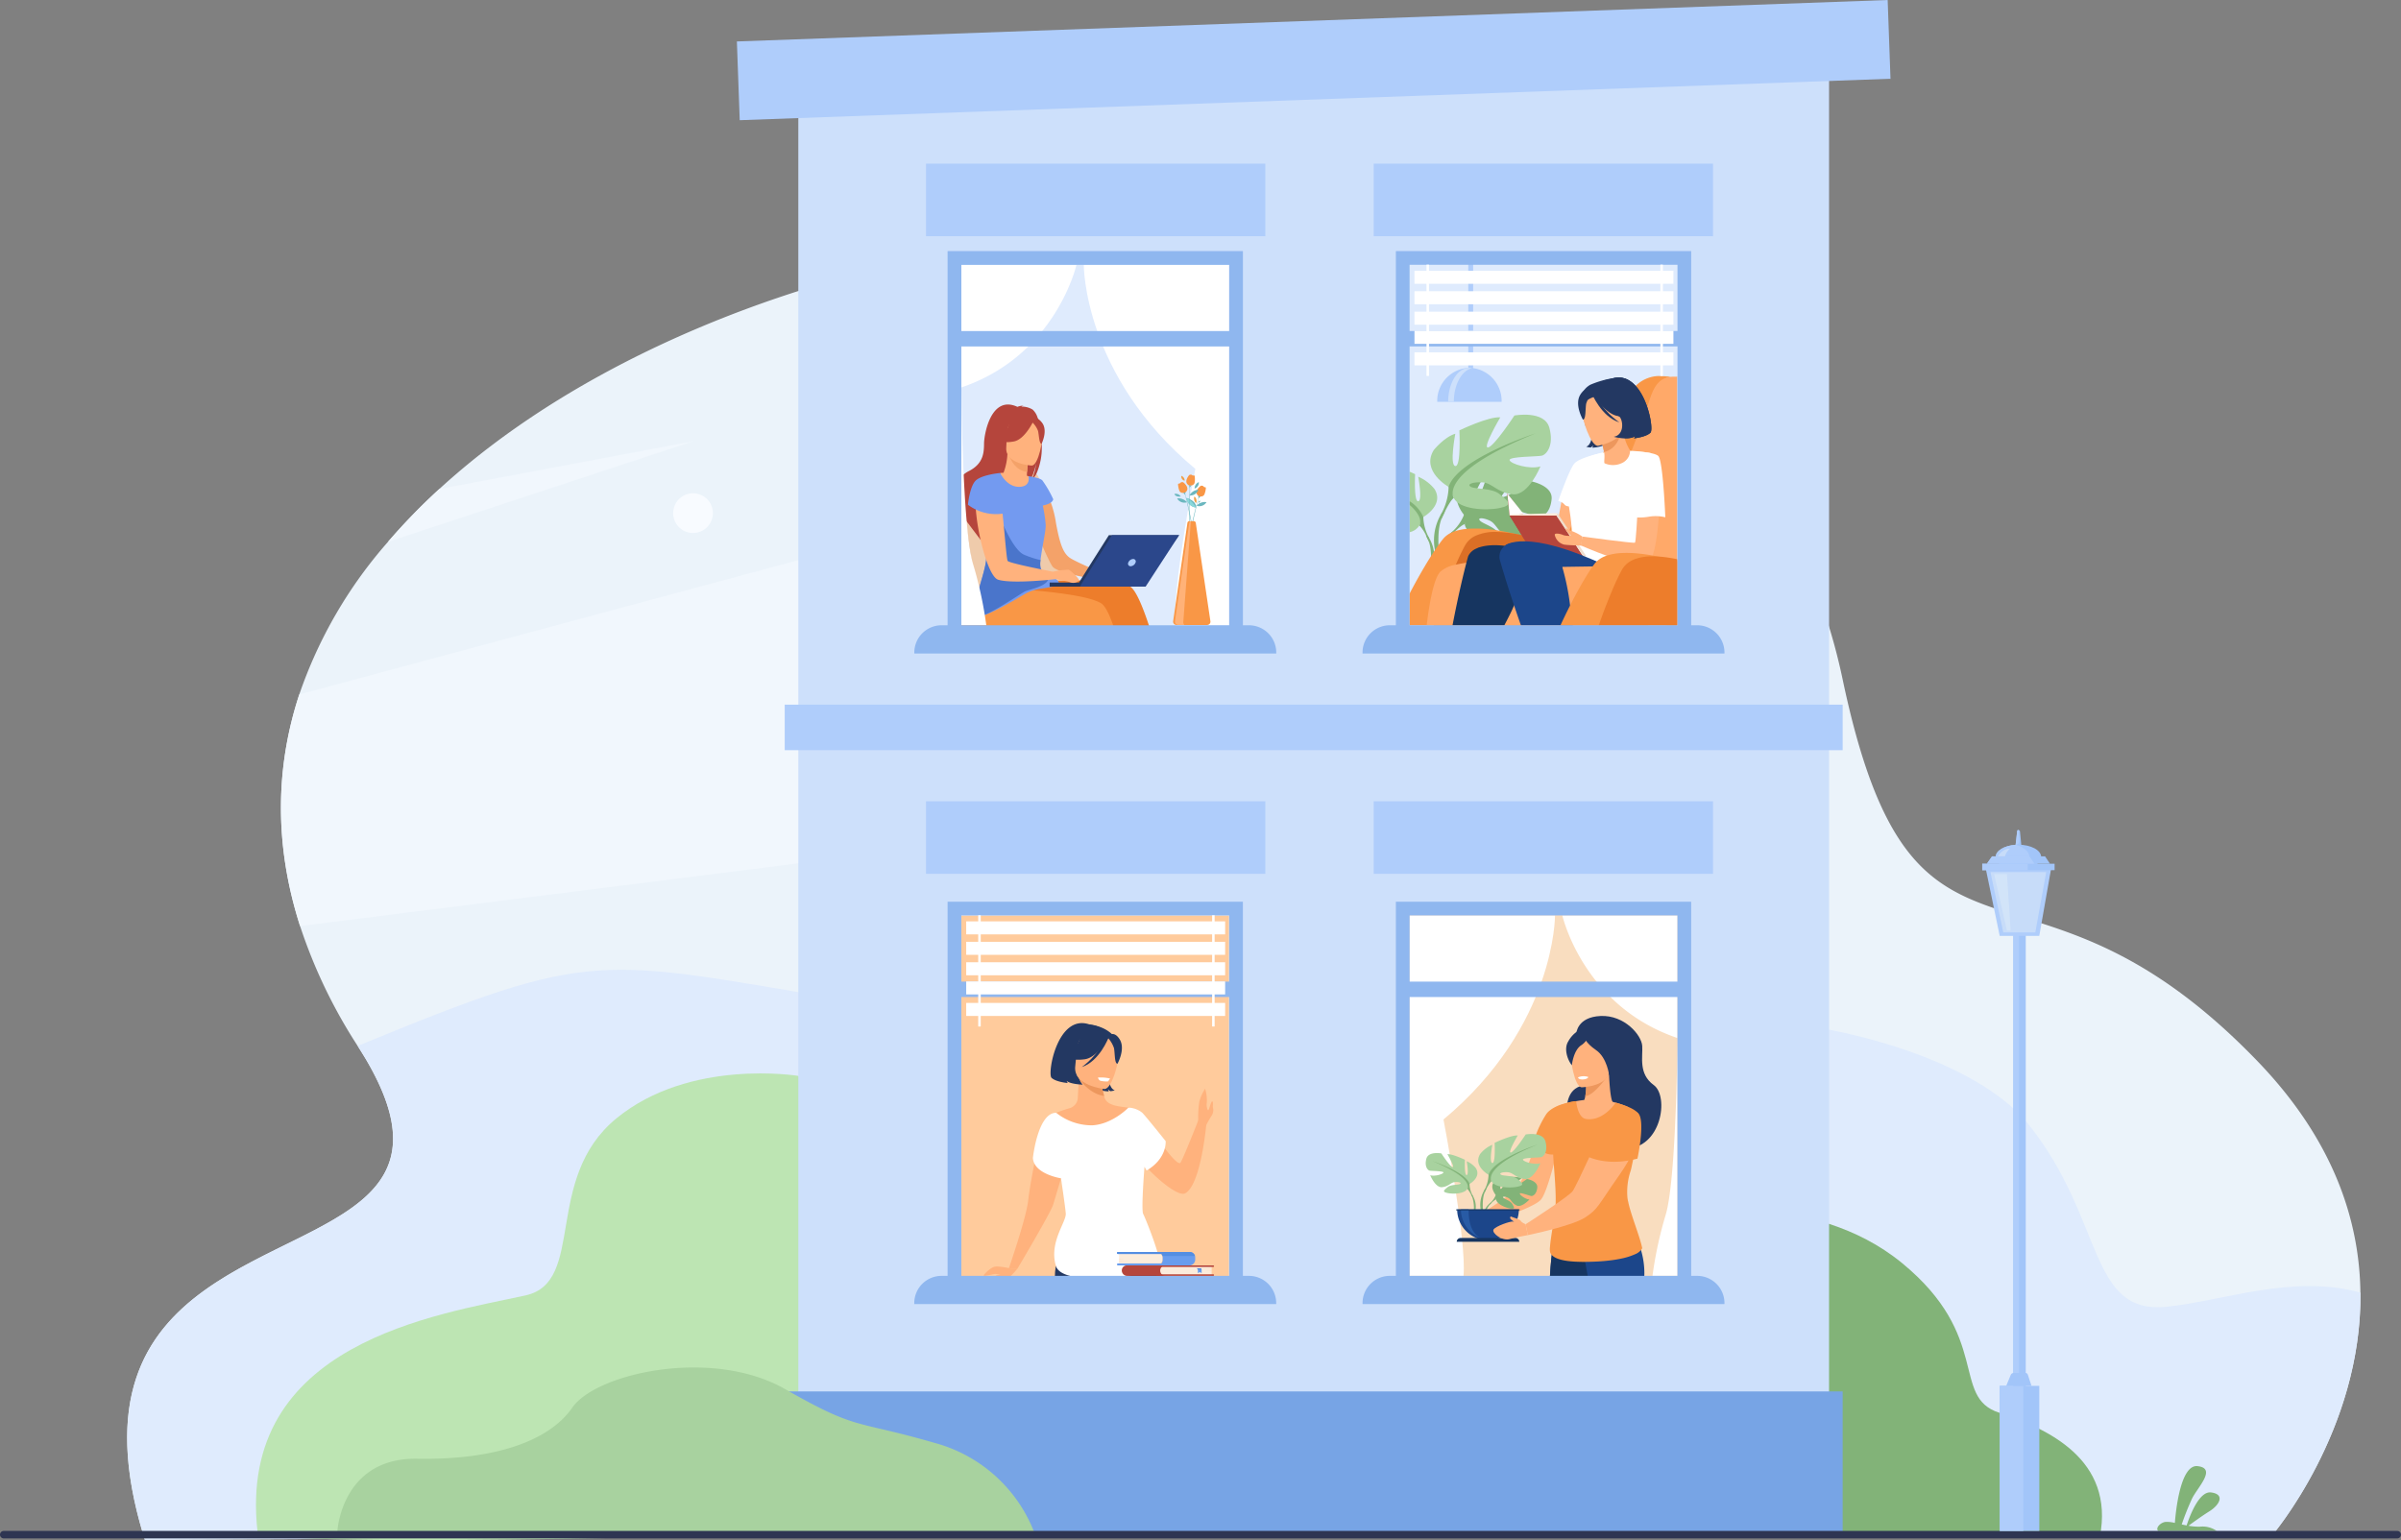 <svg xmlns="http://www.w3.org/2000/svg" width="476.123" height="305.504" viewBox="0 0 476.123 305.504"><rect x="0" y="0" width="476.123" height="305.504" fill="#808080" stroke="none"/><g id="edificio" transform="translate(-247.874 -183.276)"><g id="Grupo_993" data-name="Grupo 993" transform="translate(247.874 183.276)"><path id="Trazado_3890" data-name="Trazado 3890" d="M805.772,683.462l-181.071.044-39.634.011-13.106,0-39.558.011-148.4.7q-.145-.465-.282-.924c-16.064-53.411,32.7-52.745,46.165-69.343,4.8-5.908,5.119-14-3.543-27.5-.041-.065-.083-.128-.124-.193A102.3,102.3,0,0,1,414.8,562.486c-5.214-16.244-4.85-31.681-.16-45.944a89.842,89.842,0,0,1,17.582-30.263,122.014,122.014,0,0,1,10.184-10.492c73.692-67.593,253.4-80.405,278.27,37.7,14.1,66.96,36.4,28.219,82.27,75.789,15.142,15.7,20.249,31.692,20.418,45.931C823.688,662.563,805.772,683.462,805.772,683.462Z" transform="translate(-355.291 -378.786)" fill="#ebf3fa"></path><path id="Trazado_3891" data-name="Trazado 3891" d="M715.828,702.11a70.706,70.706,0,0,1-2.684,11.632A122.186,122.186,0,0,1,701.5,738.891c-1.143,1.932-2.112,3.757-2.92,5.488L544.716,763.754c-5.214-16.244-4.85-31.681-.16-45.944l165.7-44.608a37.189,37.189,0,0,1,5.568,14.611A48.475,48.475,0,0,1,715.828,702.11Z" transform="translate(-485.206 -580.055)" fill="#f1f7fd"></path><path id="Trazado_3892" data-name="Trazado 3892" d="M805.772,1307.4l-181.071.044-39.634.011-13.106,0-39.558.011-148.4.7q-.145-.465-.282-.924c-16.064-53.411,32.7-52.745,46.165-69.343,4.8-5.908,5.119-14-3.543-27.5-.041-.065-.083-.128-.124-.193,47.294-19.481,47.119-17.391,97.544-8.957,62.225,10.407,113.445,22.5,138.809,9.371s80.04-3.649,95.073,15.255,11.695,37.633,27.287,36.063c11.123-1.119,25.081-6.553,38.437-2.8C823.688,1286.5,805.772,1307.4,805.772,1307.4Z" transform="translate(-355.291 -1002.727)" fill="#dfebfd"></path><path id="Trazado_3893" data-name="Trazado 3893" d="M622.405,1303.687s-21.491-3.545-36.081,8.439-5.969,32.458-18.015,35.108c-17.367,3.821-57.31,9.3-53.142,46.853.422,3.8,121.915,0,121.915,0l-5.21-80.891Z" transform="translate(-464.103 -1090.271)" fill="#bde5b3"></path><path id="Trazado_3894" data-name="Trazado 3894" d="M1987.851,1445.763s25.665-4.689,43.485,9.9,9.7,26.574,19.243,29.7,23.042,9.244,20.015,24.682h-86.249Z" transform="translate(-1654.198 -1205.151)" fill="#82b378"></path><path id="Trazado_3895" data-name="Trazado 3895" d="M2509.739,1725.729h-11.6c-.621-.527.43-1.724,1.529-1.8a6.77,6.77,0,0,1,1.77.209c.159-2.119,1.071-11.647,4.505-11.264,3.861.429,0,4.2-1.092,6.426a53.084,53.084,0,0,0-2.052,5.139c.314.068.638.134.97.2.512-1.572,2.416-6.858,4.838-6.55,2.843.361,1.7,2.48-.315,3.738-1.479.925-3.294,2.24-4.157,2.875a12.31,12.31,0,0,0,2.268.182A4.887,4.887,0,0,1,2509.739,1725.729Z" transform="translate(-2070.158 -1422.045)" fill="#82b378"></path><rect id="Rect&#xE1;ngulo_2801" data-name="Rect&#xE1;ngulo 2801" width="204.397" height="281.512" transform="translate(158.309 11.921)" fill="#cde0fb"></rect><rect id="Rect&#xE1;ngulo_2802" data-name="Rect&#xE1;ngulo 2802" width="209.79" height="9.031" transform="translate(155.612 139.777)" fill="#afcdfb"></rect><g id="Grupo_951" data-name="Grupo 951" transform="translate(270.2 49.814)"><g id="Grupo_948" data-name="Grupo 948" transform="translate(7.934 1.386)"><rect id="Rect&#xE1;ngulo_2803" data-name="Rect&#xE1;ngulo 2803" width="55.835" height="74.22" fill="#fff" opacity="0.5"></rect><rect id="Rect&#xE1;ngulo_2804" data-name="Rect&#xE1;ngulo 2804" width="53.11" height="71.495" transform="translate(1.363 1.363)" fill="#dfebfd"></rect><g id="Grupo_935" data-name="Grupo 935" transform="translate(6.871 0.544)"><path id="Trazado_3896" data-name="Trazado 3896" d="M1780.234,455.528v20.362c0,.178,0,.353-.006.523-.034,1.588-.222,2.809-.447,2.809h-.064c-.208,0-.385-1.051-.436-2.47q-.007-.175-.01-.358c0-.008,0-.017,0-.026,0-.156,0-.316,0-.479V455.434Q1779.755,455.469,1780.234,455.528Z" transform="translate(-1773.114 -455.434)" fill="#afcdfb"></path><path id="Trazado_3897" data-name="Trazado 3897" d="M1753.292,567.014a6.575,6.575,0,0,0-6.384,6.75h12.768A6.575,6.575,0,0,0,1753.292,567.014Z" transform="translate(-1746.908 -545.8)" fill="#afcdfb"></path><path id="Trazado_3898" data-name="Trazado 3898" d="M1763.055,567.186a2.632,2.632,0,0,0-.561-.061c-2.3,0-4.16,3.013-4.16,6.729h1.121C1759.456,570.446,1761.023,567.629,1763.055,567.186Z" transform="translate(-1756.162 -545.89)" fill="#cde0fb"></path></g><g id="Grupo_942" data-name="Grupo 942" transform="translate(1.363 31.06)"><g id="Grupo_937" data-name="Grupo 937" transform="translate(5.503 12.254)"><path id="Trazado_3899" data-name="Trazado 3899" d="M1768.63,688s-3.144-3.668-.194-6a8.369,8.369,0,0,1,3.912-1.2s-2.49,4.175-1.685,4.59,2.439-4.852,2.439-4.852,4.9-.476,6.481.283c0,0-4.192,3.431-3.309,3.635s5.411-3.163,5.411-3.163,4.564.777,4.321,3.561-1.816,3.644-2.507,3.57-4.735-1.618-4.823-1.051,2.346,2.417,4.05,2.5c0,0-3.218,3.549-5.356,2.524s-2.321-2.648-3.654-3.256-2.471-.607-1.921.013,2.963,1.225,3.725,2.573,1.446,2.258-.766,1.925-5.809-1.952-5.967-3.806Z" transform="translate(-1763.316 -680.39)" fill="#82b378"></path><g id="Grupo_936" data-name="Grupo 936" transform="translate(0 4.517)"><path id="Trazado_3900" data-name="Trazado 3900" d="M1778.217,704.168s-12.4-.478-15.135,3.068a8.967,8.967,0,0,1-2.469,3.464l-.291.792s2.148-2.265,2.917-2.4C1763.24,709.09,1762.038,704.7,1778.217,704.168Z" transform="translate(-1757.768 -704.147)" fill="#82b378"></path><path id="Trazado_3901" data-name="Trazado 3901" d="M1749.729,737.288a7.784,7.784,0,0,0-2.846,5.484l.483.043s.85-3.636,2.386-5.057S1749.729,737.288,1749.729,737.288Z" transform="translate(-1746.883 -730.734)" fill="#82b378"></path></g></g><g id="Grupo_939" data-name="Grupo 939" transform="translate(0 11.292)"><path id="Trazado_3902" data-name="Trazado 3902" d="M1720.683,684.338,1720,685.8c-.031.067-.063.137-.1.209a.006.006,0,0,0,0,0,2.963,2.963,0,0,1-1.962,1.337V675.33c.671.291,1.124.508,1.124.508s-.28,5.481.616,5.369,0-4.865,0-4.865a8.341,8.341,0,0,1,3.243,2.46C1724.878,681.99,1720.683,684.338,1720.683,684.338Z" transform="translate(-1717.938 -675.33)" fill="#a8d29f"></path><g id="Grupo_938" data-name="Grupo 938" transform="translate(0 5.86)"><path id="Trazado_3903" data-name="Trazado 3903" d="M1721.8,713.382v.838l-.042-.1s0-.006,0-.008c-.034-.086-.072-.165-.11-.245-.008-.019-.017-.04-.027-.061s-.015-.029-.021-.044c-.074-.162-.167-.357-.27-.57,0,0,0-.006,0-.008a7.043,7.043,0,0,0-1.426-2.213.006.006,0,0,1,0,0,.917.917,0,0,0,.1-.209c.167-.494.291-1.844-2.061-3.886v-.728a7.037,7.037,0,0,1,2.745,3.148,8.937,8.937,0,0,0,1.116,4.078A.023.023,0,0,0,1721.8,713.382Z" transform="translate(-1717.938 -706.15)" fill="#82b378"></path><path id="Trazado_3904" data-name="Trazado 3904" d="M1735.873,741.961a7.746,7.746,0,0,1,.779,6.1l-.466-.125s.452-3.688-.5-5.542S1735.873,741.961,1735.873,741.961Z" transform="translate(-1732.008 -734.73)" fill="#82b378"></path></g></g><g id="Grupo_941" data-name="Grupo 941" transform="translate(4.132)"><path id="Trazado_3905" data-name="Trazado 3905" d="M1743.306,630.258s-5.529-3.1-2.949-7.3c0,0,2.064-2.58,4.276-3.244,0,0-1.18,6.266,0,6.414s.811-7.077.811-7.077,5.824-2.8,8.109-2.58c0,0-3.612,6.119-2.432,5.971s5.234-6.34,5.234-6.34,5.971-1.106,6.93,2.433-.59,5.308-1.474,5.529-6.561.147-6.414.885,3.981,1.917,6.119,1.253c0,0-2.359,5.824-5.455,5.529s-4.055-2.212-5.971-2.359-3.317.369-2.359.885,4.2.169,5.75,1.485,2.8,2.127-.074,2.717-8.035.221-9.067-1.991Z" transform="translate(-1739.672 -615.94)" fill="#a8d29f"></path><g id="Grupo_940" data-name="Grupo 940" transform="translate(0.715 3.702)"><path id="Trazado_3906" data-name="Trazado 3906" d="M1769.76,635.412s-15.481,5.013-17.251,10.616a11.758,11.758,0,0,1-1.474,5.382v1.106s1.622-3.76,2.506-4.276C1753.542,648.239,1750.077,643.374,1769.76,635.412Z" transform="translate(-1749.589 -635.412)" fill="#82b378"></path><path id="Trazado_3907" data-name="Trazado 3907" d="M1744.877,716.621a10.211,10.211,0,0,0-1.026,8.039l.614-.165s-.6-4.861.653-7.306S1744.877,716.621,1744.877,716.621Z" transform="translate(-1743.431 -700.624)" fill="#82b378"></path></g></g></g><g id="Grupo_947" data-name="Grupo 947" transform="translate(1.363 23.388)"><g id="Grupo_943" data-name="Grupo 943"><path id="Trazado_3908" data-name="Trazado 3908" d="M1885.8,613.7s8.184-33.34,8.774-36.142a2.115,2.115,0,0,1,1.891-1.816c-1.438-.147-2.485-.158-2.485-.158a6.716,6.716,0,0,0-6.256,5.039c-1.982,6.57-9.661,17.567-13.359,29.907C1874.552,610.526,1885.8,613.7,1885.8,613.7Z" transform="translate(-1844.624 -575.586)" fill="#f99746"></path><path id="Trazado_3909" data-name="Trazado 3909" d="M1717.938,753.888v-6.25c1.485-2.867,2.985-5.462,4.281-7.5q.3-.468.582-.894v0c.061-.093.121-.183.182-.272v0c.247-.371.485-.715.709-1.029v0c.346-.483.662-.9.939-1.238a4.447,4.447,0,0,1,1.479-1.146l0,0c.049-.025.1-.049.148-.072a6.861,6.861,0,0,1,.694-.276l.076-.027h0a10.475,10.475,0,0,1,2.243-.443h0a24.9,24.9,0,0,1,5.772.251h0c.255.036.51.074.762.116,1.1.179,2.194.4,3.217.635l.011,0q.562.128,1.093.26l.08.021h0l.369.093c.55.141,1.07.281,1.552.416,2,.563,3.327,1.034,3.327,1.034l.008.27.025,1.008.013.494.036,1.453,0,.063,0,.2.032,1.262,0,.1.289,11.465Z" transform="translate(-1717.938 -704.418)" fill="#f99746"></path><path id="Trazado_3910" data-name="Trazado 3910" d="M1776.97,744.894c-.171-.084-.424-.209-.751-.367h0l-.194-.091,0,0c-.177-.084-.373-.177-.586-.276-.26-.122-.546-.255-.854-.394-.424-.194-.89-.4-1.392-.622l-.449-.2h0c-.144-.063-.291-.125-.441-.188,0,0,0,0,0,0-.584-.247-1.205-.506-1.856-.764a0,0,0,0,1,0,0c-.607-.243-1.24-.491-1.894-.732l-.1-.04c-1.816-.675-3.772-1.327-5.723-1.85-.612-.163-1.223-.316-1.829-.449h0c-.082-.019-.165-.038-.247-.055h0a.037.037,0,0,0-.014,0h0q-.573-.126-1.139-.224l-.011,0a24.824,24.824,0,0,0-2.956-.367c-.226-.013-.449-.023-.667-.027a9.527,9.527,0,0,0-4.494.806,4.576,4.576,0,0,0-1.955,1.831,42.173,42.173,0,0,0-1.844,3.867,122.978,122.978,0,0,0-4.379,12.037h32.979l.084-.932s0,0,0,0l.166-1.84.81-8.961,0-.027Z" transform="translate(-1738.378 -707.313)" fill="#db6f26"></path><path id="Trazado_3911" data-name="Trazado 3911" d="M1917.623,576.24v49.345h-1.915c-1.361-.192-2.717-.4-4.036-.627h0c-2.249-.386-4.386-.819-6.246-1.295-.547-.141-1.072-.283-1.567-.432-.3-.089-.587-.179-.863-.27-.154-.049-.306-.1-.453-.152-2.074-.724-3.42-1.519-3.586-2.367-.15-.774.22-2.616.932-5.118,0,0,0,0,0,0,.125-.453.266-.93.416-1.426.068-.226.141-.458.213-.7l.086-.272.034-.114c.027-.082.053-.164.078-.245.008-.021.013-.042.019-.061v0c.169-.53.344-1.074.529-1.635.264-.8.542-1.624.835-2.472.378-1.108.781-2.253,1.2-3.422.121-.34.243-.681.367-1.025.439-1.217.892-2.451,1.35-3.688,1.179-3.181,2.4-6.377,3.536-9.3.342-.878.675-1.732,1-2.553,0,0,0,0,0,0q.334-.858.654-1.664c.62-1.574,1.059-3.084,1.469-4.447v0c.612-2.038,1.164-3.742,2.164-4.818a3.749,3.749,0,0,1,2.31-1.183c.059-.008.118-.015.179-.021h.008a5.532,5.532,0,0,1,.6-.032Z" transform="translate(-1864.513 -576.116)" fill="#ffa969"></path><path id="Trazado_3912" data-name="Trazado 3912" d="M1779.576,779.954h0L1776.251,769l-.055-.179s-.373-.038-1.046-.1c-.378-.034-.85-.076-1.4-.124-.88-.074-1.968-.164-3.207-.257h0c-.036,0-.071,0-.107-.008h0l-.171-.011h0c-.232-.019-.47-.036-.713-.053h0l-.333-.023-.785-.055c-1.873-.127-3.974-.253-6.172-.354-.54-.025-1.088-.048-1.639-.07l-.58-.021c-1.314-.047-2.647-.086-3.972-.106h0c-1.8-.029-3.58-.029-5.287.01h0l-.4.011c-.848.023-1.675.055-2.474.1-1.517.084-2.93.211-4.185.39-.768.11-1.477.24-2.114.39a6.306,6.306,0,0,0-3.076,1.392c-1.2,1.291-2.071,5.424-2.7,10.645h43.949Z" transform="translate(-1732.418 -731.112)" fill="#ffa969"></path></g><path id="Trazado_3913" data-name="Trazado 3913" d="M1848.059,661.51s-1.884.672-3.368,3.682-2.1,11.116-2.833,11.193-6.316-1.008-6.316-1.008l.129,1.391s5.806,3.863,7.018,3.169,4.561-10.058,4.778-11.475S1848.059,661.51,1848.059,661.51Z" transform="translate(-1813.183 -645.174)" fill="#ffb27d"></path><path id="Trazado_3914" data-name="Trazado 3914" d="M1900,653.965s-7.55-1.6-12.965,1.045c0,0-3.472,7.476-3.365,8.743s1.313,6.55.219,8.545,10.045,5.538,12.051,4.3S1900.325,655.339,1900,653.965Z" transform="translate(-1852.155 -638.674)" fill="#fff"></path><path id="Trazado_3915" data-name="Trazado 3915" d="M1775.059,766.257c-.51,1.181-1.186,2.521-1.947,3.957h-10.265c1.177-6.143,2.228-10.417,2.753-12.427.224-.859.352-1.3.352-1.3a3.06,3.06,0,0,1,1.755-1.565s.006,0,.01,0c1.38-.4,3,.527,4.443,1.877.169.16.338.325.5.494h0a18.084,18.084,0,0,1,1.508,1.787,9.979,9.979,0,0,1,1.846,3.451A8.143,8.143,0,0,1,1775.059,766.257Z" transform="translate(-1754.309 -720.744)" fill="#163560"></path><path id="Trazado_3916" data-name="Trazado 3916" d="M1788.059,752.749s2.31-1.324,7.558-.184a33.114,33.114,0,0,1,9.543,3.866l-13.384.556Z" transform="translate(-1774.727 -718.542)" fill="#163560"></path><path id="Trazado_3917" data-name="Trazado 3917" d="M1908.382,655.66s3.349-.613,3.814,2.113.054,19.187-2.51,20.017-13.087-3.8-13.087-3.8l.317-1.758s10.066,1.371,10.429,1.219S1908.382,655.66,1908.382,655.66Z" transform="translate(-1862.631 -640.388)" fill="#ffb27d"></path><g id="Grupo_944" data-name="Grupo 944" transform="translate(19.385 23.289)"><path id="Trazado_3918" data-name="Trazado 3918" d="M1820.373,702.466l-.477-4.39,6.208,8.181s-2.6,1.295-2.752,1.047Z" transform="translate(-1819.896 -698.076)" fill="#b5453c"></path><path id="Trazado_3919" data-name="Trazado 3919" d="M1831.7,721.166l5.735,8.757H1827.8l-5.393-8.757Z" transform="translate(-1821.929 -716.776)" fill="#b5453c"></path><path id="Trazado_3920" data-name="Trazado 3920" d="M1820.488,702.646l-.45-4.348,3.245,4.059Z" transform="translate(-1820.01 -698.256)" fill="#fff"></path><path id="Trazado_3921" data-name="Trazado 3921" d="M1876.712,727.448l.44-.315-5.7-8.469-.181.476Z" transform="translate(-1861.504 -714.75)" fill="#efdece"></path><path id="Trazado_3922" data-name="Trazado 3922" d="M1831.878,718.664l-9.074.255-.4.221h9.291Z" transform="translate(-1821.929 -714.75)" fill="#fcecdb"></path></g><path id="Trazado_3923" data-name="Trazado 3923" d="M1826.345,765.892h-10.267c-.5-1.414-.951-2.738-1.359-3.956-1.034-3.091-1.789-5.525-2.268-7.128-.255-.856-.434-1.475-.532-1.833-.068-.236-.1-.357-.1-.357,0-.049,0-.1,0-.148a2.788,2.788,0,0,1,1.04-2.365c.032-.025.067-.048.1-.07l0,0c1.042-.69,2.669-.66,4.348-.279h0a17.86,17.86,0,0,1,4.23,1.591,7.082,7.082,0,0,1,2.013,1.424q.034.043.068.091a3.294,3.294,0,0,1,.179.293,7.148,7.148,0,0,1,.451,1.068c.008.021.015.042.021.063s.008.023.011.032a48.7,48.7,0,0,1,1.544,7.605v0C1826.014,763.2,1826.185,764.534,1826.345,765.892Z" transform="translate(-1793.968 -716.422)" fill="#1c468a"></path><path id="Trazado_3924" data-name="Trazado 3924" d="M1817.83,748.852s3.974-3.567,20.191,4.115l-13.318.2Z" transform="translate(-1798.838 -715.24)" fill="#1c468a"></path><path id="Trazado_3925" data-name="Trazado 3925" d="M1874.942,736.088a9.094,9.094,0,0,0-2.019-1.065c-.638-.089-1.325-.893-1.257-.435s.774,1.049.97,1.24-1.1.159-1.627-.095c-.245-.119-1.552-.458-1.543.012a2.541,2.541,0,0,0,1.807,1.928c.6.135,3.459.215,3.459.215Z" transform="translate(-1840.656 -704.244)" fill="#ffb27d"></path><g id="Grupo_945" data-name="Grupo 945" transform="translate(33.444 0.3)"><path id="Trazado_3926" data-name="Trazado 3926" d="M1908.214,584.493s2.814,1.54.645,4.617c0,0,2.445.352,3.082-.335a2,2,0,0,1-.214.453s2.385-.245,3.262-1.121-1.441-12.931-7.839-10.658c0,0-5.642.355-4.223,6.742s-.69,6.681-.69,6.681a3.03,3.03,0,0,0,.91.168s.392-.215.441-.455a1.484,1.484,0,0,1-.122.5s2.305-.1,3.322-1.118S1908.723,585.78,1908.214,584.493Z" transform="translate(-1900.64 -577.164)" fill="#233862"></path><path id="Trazado_3927" data-name="Trazado 3927" d="M1904.516,587.8a14.2,14.2,0,0,0,1.971-4.05c.314-1.351,2.016-6.9-3.1-6.442a19.32,19.32,0,0,0-5.049,1.393c-1.142.687-2.817,2.21-1.27,6.714l.384,1.514Z" transform="translate(-1895.948 -577.255)" fill="#233862"></path><path id="Trazado_3928" data-name="Trazado 3928" d="M1918.452,638.5a4.12,4.12,0,0,0,3.387-.041,2.7,2.7,0,0,0,1.644-2.519,9.89,9.89,0,0,1-1.408-4.062l-.245.1-4.11,1.681s.36,1.327.61,2.594C1918.542,637.32,1918.231,638.342,1918.452,638.5Z" transform="translate(-1913.181 -621.479)" fill="#ffb27d"></path><path id="Trazado_3929" data-name="Trazado 3929" d="M1917.721,634.087s.36,1.327.61,2.594c2.379-.534,3.218-2.964,3.5-4.275Z" transform="translate(-1913.181 -621.903)" fill="#ed975d"></path><path id="Trazado_3930" data-name="Trazado 3930" d="M1901,605.2s5.679-1.011,5-4.538-.412-6.033-4.067-5.536-4.1,1.979-4.155,3.211S1899.506,605.371,1901,605.2Z" transform="translate(-1897.026 -591.658)" fill="#ffb27d"></path><path id="Trazado_3931" data-name="Trazado 3931" d="M1906.694,586.522s2.795,4.713,5.549,5.027,3.39-.887,3.39-.887a7.6,7.6,0,0,1-3.082-4.107S1907.7,584.139,1906.694,586.522Z" transform="translate(-1904.25 -583.892)" fill="#233862"></path><path id="Trazado_3932" data-name="Trazado 3932" d="M1896.767,590.068a5.641,5.641,0,0,0-1.327,2.26c-.176,1.048-.031,3.134-.643,3.148,0,0-1.742-2.962-.522-4.945C1895.569,588.429,1896.767,590.068,1896.767,590.068Z" transform="translate(-1893.842 -587.122)" fill="#233862"></path><path id="Trazado_3933" data-name="Trazado 3933" d="M1908.077,587.959s1.908,4.672,5.479,5.757c0,0-3.769-2.509-4.5-5.667S1908.077,587.959,1908.077,587.959Z" transform="translate(-1905.371 -584.823)" fill="#233862"></path><path id="Trazado_3934" data-name="Trazado 3934" d="M1935.21,588.105c-.877.877-3.262,1.122-3.262,1.122a1.975,1.975,0,0,0,.214-.454c-1.249.956-4.228.152-4.228.152,2.407-.461,1.73-3.936.921-4.106a74.789,74.789,0,0,0-1.65-7.354c.107-.014.167-.018.167-.018C1933.769,575.175,1936.086,587.23,1935.21,588.105Z" transform="translate(-1920.862 -577.163)" fill="#233862"></path></g><path id="Trazado_3935" data-name="Trazado 3935" d="M1949.091,654.387s3.691.056,4.661.853,1.419,12.191,1.419,12.191a7.916,7.916,0,0,0-3.318-.109,11.026,11.026,0,0,1-3.638,0Z" transform="translate(-1904.433 -639.405)" fill="#fff"></path><path id="Trazado_3936" data-name="Trazado 3936" d="M1882.052,655.47s-4.653.933-5.714,2.168-3.2,7.449-3.2,7.449a2.129,2.129,0,0,1,1.251.7c.424.574,1.814.3,1.814.3Z" transform="translate(-1843.63 -640.282)" fill="#fff"></path><g id="Grupo_946" data-name="Grupo 946" transform="translate(29.939 35.085)"><path id="Trazado_3937" data-name="Trazado 3937" d="M1875.407,774.507c.637-1.384,1.285-2.717,1.922-3.97v0c1.272-2.5,2.5-4.673,3.513-6.289,0,0,0,0,0,0,.34-.546.658-1.027.943-1.434.129-.184.253-.352.369-.506.032-.044.067-.086.1-.127a.855.855,0,0,1,.055-.067,1.685,1.685,0,0,1,.125-.137c.027-.03.055-.061.086-.089a.639.639,0,0,1,.065-.063,5.323,5.323,0,0,1,1.952-1.141,10.854,10.854,0,0,1,2.837-.523,21.679,21.679,0,0,1,3.11.053h0c1.078.089,2.164.243,3.213.43.359.065.713.131,1.061.2a.032.032,0,0,1,.013,0h.008c1.422.289,2.732.622,3.791.916v12.746Z" transform="translate(-1875.407 -760.122)" fill="#f99746"></path><path id="Trazado_3938" data-name="Trazado 3938" d="M1915.337,777.429c.11-.312.221-.626.331-.932,0,0,0,0,0,0,.205-.576.413-1.141.618-1.688.582-1.549,1.154-2.977,1.683-4.228a44.718,44.718,0,0,1,1.981-4.2c.047-.082.095-.164.148-.241a4.134,4.134,0,0,1,.439-.567,4.391,4.391,0,0,1,.656-.589,5.42,5.42,0,0,1,1.274-.688,9.9,9.9,0,0,1,3.517-.565c.363,0,.738.011,1.118.034a.032.032,0,0,1,.013,0h.008c.631.038,1.278.108,1.943.205.112.015.223.032.335.051l.084.013c.472.076.949.165,1.43.264v13.128Z" transform="translate(-1907.745 -763.044)" fill="#ed7d2b"></path></g></g></g><path id="Trazado_3939" data-name="Trazado 3939" d="M1735.4,519.5h-1.2V445.283h-58.559V519.5h-1.2a5.409,5.409,0,0,0-5.409,5.409v.188h71.77v-.188A5.409,5.409,0,0,0,1735.4,519.5Zm-57.031-71.5h53.111v13.126h-53.111Zm0,16.19h53.111V519.5h-53.111Z" transform="translate(-1669.038 -445.283)" fill="#8fb7ef"></path><g id="Grupo_950" data-name="Grupo 950" transform="translate(10.292 2.682)"><g id="Grupo_949" data-name="Grupo 949" transform="translate(0 1.216)"><rect id="Rect&#xE1;ngulo_2805" data-name="Rect&#xE1;ngulo 2805" width="51.348" height="2.582" fill="#fff"></rect><rect id="Rect&#xE1;ngulo_2806" data-name="Rect&#xE1;ngulo 2806" width="51.348" height="2.582" transform="translate(0 4.056)" fill="#fff"></rect><rect id="Rect&#xE1;ngulo_2807" data-name="Rect&#xE1;ngulo 2807" width="51.348" height="2.582" transform="translate(0 8.111)" fill="#fff"></rect><rect id="Rect&#xE1;ngulo_2808" data-name="Rect&#xE1;ngulo 2808" width="51.348" height="2.582" transform="translate(0 11.91)" fill="#fff"></rect><rect id="Rect&#xE1;ngulo_2809" data-name="Rect&#xE1;ngulo 2809" width="51.348" height="2.582" transform="translate(0 16.18)" fill="#fff"></rect></g><rect id="Rect&#xE1;ngulo_2810" data-name="Rect&#xE1;ngulo 2810" width="0.496" height="22.073" transform="translate(2.384)" fill="#fff"></rect><rect id="Rect&#xE1;ngulo_2811" data-name="Rect&#xE1;ngulo 2811" width="0.497" height="22.073" transform="translate(48.766)" fill="#fff"></rect></g></g><g id="Grupo_962" data-name="Grupo 962" transform="translate(270.2 178.867)"><g id="Grupo_952" data-name="Grupo 952" transform="translate(9.16 1.387)"><rect id="Rect&#xE1;ngulo_2812" data-name="Rect&#xE1;ngulo 2812" width="55.834" height="74.219" fill="#f9ddbf"></rect></g><path id="Trazado_3940" data-name="Trazado 3940" d="M1746.938,1138.382s.132,21.932-22.115,40.472c0,0,4.635,24.174,3.973,31.024h-10.689v-71.5Z" transform="translate(-1708.777 -1135.658)" fill="#fff"></path><g id="Grupo_961" data-name="Grupo 961" transform="translate(12.524 22.66)"><path id="Trazado_3941" data-name="Trazado 3941" d="M1802.118,1334.9a5.285,5.285,0,0,0-3.669,2.543c-1.357,2.29-3.987,12.2-5.908,14.225s-8.7,6.068-8.7,6.068l1.719,1.112s10.316-3.135,11.833-4.956,3.66-11.58,3.66-11.58Z" transform="translate(-1774.54 -1317.469)" fill="#ffb27d"></path><path id="Trazado_3942" data-name="Trazado 3942" d="M1883.362,1246.719s.131-3.267,4.834-3.469,8.086,3.763,8.24,5.927-.807,5.532,2.278,7.768,1.568,12.638-5.714,12.638-11.621-.424-11.648-4.183-.145-7.165,2.747-8.209S1883.362,1246.719,1883.362,1246.719Z" transform="translate(-1853.503 -1243.242)" fill="#233862"></path><g id="Grupo_953" data-name="Grupo 953" transform="translate(24.575 43.498)"><path id="Trazado_3943" data-name="Trazado 3943" d="M1877.4,1473.818s-.01.031-.027.088c-.008.023-.015.047-.025.078-.019.065-.046.148-.076.251-.008.023-.015.049-.023.076-.027.082-.055.177-.085.28-.019.061-.038.125-.059.194-.165.542-.39,1.295-.658,2.2-.067.234-.139.479-.213.734-.036.125-.074.255-.112.386-.013.044-.027.089-.038.135-.027.089-.053.179-.078.27s-.061.207-.091.316l-.217.757c-.171.6-.35,1.238-.53,1.894h-11c.027-.69.059-1.342.1-1.953.007-.143.017-.281.026-.42.048-.688.1-1.323.156-1.9.015-.152.029-.3.044-.445.03-.291.061-.565.091-.823.006-.048.011-.093.017-.139s.011-.093.017-.139c.034-.274.067-.525.1-.753.011-.076.023-.15.032-.222s.021-.141.03-.207.019-.129.029-.19.019-.118.029-.175c0-.028.007-.055.013-.082.013-.08.025-.154.036-.223.009-.046.017-.089.023-.129s.015-.078.021-.112a1.466,1.466,0,0,1,.131-.4c.015-.03.032-.061.049-.089s.034-.057.053-.084a1.512,1.512,0,0,1,.131-.162c.021-.023.044-.046.067-.067a.846.846,0,0,1,.076-.068c.021-.017.04-.032.061-.048.036-.028.072-.055.11-.08s.049-.032.076-.047a1.849,1.849,0,0,1,.171-.091c.03-.015.063-.031.1-.044s.074-.032.112-.047l.11-.04c.034-.013.07-.025.106-.036a3.906,3.906,0,0,1,.4-.1c.032-.008.065-.013.1-.019.051-.011.1-.021.156-.029l.213-.03c.047-.006.1-.011.144-.015l.118-.011c.067-.006.135-.011.2-.015l.247-.011c.382-.013.791,0,1.213.023.1.006.194.013.293.021.162.013.325.029.489.046.236.025.475.053.717.088h0c.021,0,.044.006.067.01.112.015.224.032.337.049.338.051.677.11,1.013.173.133.025.266.051.4.078l.365.074c.34.07.675.145,1,.22l.358.086a.814.814,0,0,1,.091.023c.059.013.116.027.171.042l.253.063.4.1.154.04.24.065c.215.057.416.114.6.167l.245.07.2.057a.153.153,0,0,1,.028.008c.055.017.108.032.158.046l.139.042.154.047.093.028.095.029C1877.3,1473.786,1877.4,1473.818,1877.4,1473.818Z" transform="translate(-1864.167 -1472.029)" fill="#1c468a"></path></g><path id="Trazado_3944" data-name="Trazado 3944" d="M1877.4,1473.818s-.01.031-.027.088c-.008.023-.015.047-.025.078-.019.065-.046.148-.076.251-.008.023-.015.049-.023.076-.027.082-.055.177-.085.28-.019.061-.038.125-.059.194-.165.542-.39,1.295-.658,2.2-.067.234-.139.479-.213.734-.036.125-.074.255-.112.386-.013.044-.027.089-.038.135-.027.089-.053.179-.078.27s-.061.207-.091.316l-.217.757c-.171.6-.35,1.238-.53,1.894h-11c.027-.69.059-1.342.1-1.953.007-.143.017-.281.026-.42.048-.688.1-1.323.156-1.9.015-.152.029-.3.044-.445.03-.291.061-.565.091-.823.006-.048.011-.093.017-.139s.011-.093.017-.139c.034-.274.067-.525.1-.753.011-.076.023-.15.032-.222s.021-.141.03-.207.019-.129.029-.19.019-.118.029-.175c0-.028.007-.055.013-.082.013-.08.025-.154.036-.223.009-.046.017-.089.023-.129s.015-.078.021-.112a1.466,1.466,0,0,1,.131-.4c.015-.03.032-.061.049-.089s.034-.057.053-.084a1.512,1.512,0,0,1,.131-.162c.021-.023.044-.046.067-.067a.846.846,0,0,1,.076-.068c.021-.017.04-.032.061-.048.036-.028.072-.055.11-.08s.049-.032.076-.047a1.849,1.849,0,0,1,.171-.091c.03-.015.063-.031.1-.044s.074-.032.112-.047l.11-.04c.034-.013.07-.025.106-.036a3.906,3.906,0,0,1,.4-.1c.032-.008.065-.013.1-.019.051-.011.1-.021.156-.029l.213-.03c.047-.006.1-.011.144-.015l.118-.011c.067-.006.135-.011.2-.015l.247-.011c.382-.013.791,0,1.213.023.1.006.194.013.293.021.162.013.325.029.489.046.236.025.475.053.717.088h0c.021,0,.044.006.067.01.112.015.224.032.337.049.338.051.677.11,1.013.173.133.025.266.051.4.078l.365.074c.34.07.675.145,1,.22l.358.086a.814.814,0,0,1,.091.023c.059.013.116.027.171.042l.253.063.4.1.154.04.24.065c.215.057.416.114.6.167.086.023.167.047.245.07l.2.057a.153.153,0,0,1,.028.008l.158.046.139.042.154.047.093.028.095.029C1877.3,1473.786,1877.4,1473.818,1877.4,1473.818Z" transform="translate(-1839.592 -1428.53)" fill="#163560"></path><path id="Trazado_3945" data-name="Trazado 3945" d="M1908.918,1464.193h-10.873c-.27-1.527-.525-2.937-.753-4.164-.388-2.1-.694-3.662-.833-4.365l-.082-.414s.1-.12.278-.321h0c1.127-1.27,5.388-5.772,7.424-3.706.333.339.686.7,1.046,1.089a14.074,14.074,0,0,1,3.244,5.381A16,16,0,0,1,1908.918,1464.193Z" transform="translate(-1865.678 -1411.247)" fill="#1c468a"></path><path id="Trazado_3946" data-name="Trazado 3946" d="M1891.964,1311.162l1.839,2.759,3.706-.182,1.712-4.425s-.528-.1-.774-5.617l-4.625,1.411a9.013,9.013,0,0,1-.082,3A4.989,4.989,0,0,1,1891.964,1311.162Z" transform="translate(-1862.104 -1292.202)" fill="#ffb27d"></path><path id="Trazado_3947" data-name="Trazado 3947" d="M1874.8,1330.95a17.2,17.2,0,0,1,10.817,1.076s-2.954,16.9-1.685,20.123a34.074,34.074,0,0,1,1.751,6.088l-13.763.171s.192-11.069-.442-14.987S1874.8,1330.95,1874.8,1330.95Z" transform="translate(-1845.46 -1313.936)" fill="#ffb27d"></path><path id="Trazado_3948" data-name="Trazado 3948" d="M1882.723,1361.333a2.817,2.817,0,0,1-1.384,1.173,13.167,13.167,0,0,1-2.652.852,25.62,25.62,0,0,1-2.7.429c-.591.067-1.222.123-1.863.16-.091.006-.182.01-.271.014-4.147.206-8.791.105-9.4-1.867a3.54,3.54,0,0,1-.02-1.066c.079-1.018.315-2.539.546-3.963.221-1.361.435-2.633.5-3.295.318-3.5-.35-8.514-.447-11.762-.079-2.708,2.337-9.331,2.337-9.331a7.257,7.257,0,0,1,2.253-.52s.259,3.251,1.928,3.526c2.891.477,5.217-2.168,5.9-3.234,0,0,3.318.837,4.29,1.948.7.8.609,2.7.4,3.906a5.3,5.3,0,0,1-.21.87c-.206.542-.983,4.527-1.337,6.115-.008.041-.016.077-.024.111-.024.107-.045.2-.065.277a.007.007,0,0,0,0,.006c-.02.085-.038.152-.052.194l-.024.077a.007.007,0,0,1,0,.006,13.188,13.188,0,0,0-.639,5.334,5.714,5.714,0,0,0,.16.854C1880.4,1354.517,1882.324,1359.189,1882.723,1361.333Z" transform="translate(-1839.789 -1315.252)" fill="#f99746"></path><path id="Trazado_3949" data-name="Trazado 3949" d="M1901.3,1308.112c1.912-.155,4.707-4.416,4.707-4.416l-4.625,1.411A9.013,9.013,0,0,1,1901.3,1308.112Z" transform="translate(-1869.667 -1292.202)" fill="#ed975d"></path><path id="Trazado_3950" data-name="Trazado 3950" d="M1856.248,1332.157s-4.438.475-5.923,2.561a21.254,21.254,0,0,0-2.428,5.214s1.06,3.178,4.155,2.781S1856.248,1332.157,1856.248,1332.157Z" transform="translate(-1826.415 -1315.252)" fill="#f99746"></path><path id="Trazado_3951" data-name="Trazado 3951" d="M1888.347,1276.688s5.647-.171,5.486-3.686.46-5.9-3.152-5.943-4.251,1.334-4.482,2.52S1886.874,1276.643,1888.347,1276.688Z" transform="translate(-1857.406 -1262.53)" fill="#ffb27d"></path><path id="Trazado_3952" data-name="Trazado 3952" d="M1899.944,1262.136s.172,1.165,2.4,2.692,2.606,5.083,2.606,5.083,1.683-6.316-.33-7.739S1899.944,1262.136,1899.944,1262.136Z" transform="translate(-1868.567 -1258.053)" fill="#233862"></path><path id="Trazado_3953" data-name="Trazado 3953" d="M1886.739,1254.22a5.623,5.623,0,0,0-4.942,2.968c-.884,1.4-.194,3.577.72,4.723,0,0,.3-2.981,1.877-3.982S1886.739,1254.22,1886.739,1254.22Z" transform="translate(-1853.539 -1252.128)" fill="#233862"></path><path id="Trazado_3954" data-name="Trazado 3954" d="M1895.847,1306.316s-.051.434-1.109.488c0,0-.888.046-.914-.421A2.855,2.855,0,0,1,1895.847,1306.316Z" transform="translate(-1863.61 -1294.207)" fill="#fff"></path><g id="Grupo_960" data-name="Grupo 960" transform="translate(0 23.419)"><g id="Grupo_955" data-name="Grupo 955" transform="translate(11.378 8.498)"><path id="Trazado_3955" data-name="Trazado 3955" d="M1805.052,1414.717s-1.489-1.737-.092-2.84a3.964,3.964,0,0,1,1.853-.568s-1.179,1.977-.8,2.174,1.155-2.3,1.155-2.3a9.378,9.378,0,0,1,3.07.134s-1.985,1.625-1.567,1.721,2.563-1.5,2.563-1.5,2.162.368,2.046,1.687-.86,1.726-1.187,1.691-2.242-.766-2.284-.5,1.111,1.145,1.918,1.186c0,0-1.524,1.681-2.536,1.2s-1.1-1.254-1.731-1.542-1.17-.288-.91.006,1.4.58,1.764,1.219.685,1.069-.363.912-2.751-.924-2.826-1.8Z" transform="translate(-1802.536 -1411.115)" fill="#82b378"></path><g id="Grupo_954" data-name="Grupo 954" transform="translate(0 2.139)"><path id="Trazado_3956" data-name="Trazado 3956" d="M1809.593,1422.375s-5.871-.226-7.168,1.453a4.245,4.245,0,0,1-1.169,1.641l-.137.375s1.017-1.073,1.381-1.137C1802.5,1424.707,1801.931,1422.626,1809.593,1422.375Z" transform="translate(-1799.909 -1422.365)" fill="#82b378"></path><path id="Trazado_3957" data-name="Trazado 3957" d="M1796.1,1438.061a3.687,3.687,0,0,0-1.348,2.6l.229.02a5.959,5.959,0,0,1,1.13-2.4C1796.84,1437.61,1796.1,1438.061,1796.1,1438.061Z" transform="translate(-1794.754 -1434.957)" fill="#82b378"></path></g></g><g id="Grupo_957" data-name="Grupo 957" transform="translate(0 3.781)"><path id="Trazado_3958" data-name="Trazado 3958" d="M1743.6,1392.441s2.369-1.326,1.263-3.126a4.7,4.7,0,0,0-1.832-1.39s.505,2.685,0,2.748-.347-3.032-.347-3.032-2.5-1.2-3.474-1.105c0,0,1.547,2.621,1.042,2.558s-2.242-2.716-2.242-2.716-2.558-.474-2.969,1.042.253,2.274.632,2.369,2.811.063,2.748.379-1.705.821-2.621.537c0,0,1.011,2.495,2.337,2.369s1.737-.948,2.558-1.011,1.421.158,1.011.379-1.8.073-2.464.636-1.2.911.032,1.164,3.442.095,3.885-.853Z" transform="translate(-1734.911 -1386.308)" fill="#a8d29f"></path><g id="Grupo_956" data-name="Grupo 956" transform="translate(1.298 1.586)"><path id="Trazado_3959" data-name="Trazado 3959" d="M1741.738,1394.649s6.632,2.148,7.39,4.548a5.038,5.038,0,0,0,.632,2.305v.474a6.9,6.9,0,0,0-1.074-1.832S1750.17,1398.06,1741.738,1394.649Z" transform="translate(-1741.738 -1394.649)" fill="#82b378"></path><path id="Trazado_3960" data-name="Trazado 3960" d="M1782.581,1429.44a4.374,4.374,0,0,1,.439,3.444l-.263-.071a7.072,7.072,0,0,0-.279-3.13C1781.943,1428.636,1782.581,1429.44,1782.581,1429.44Z" transform="translate(-1774.559 -1422.587)" fill="#82b378"></path></g></g><g id="Grupo_959" data-name="Grupo 959" transform="translate(10.404)"><path id="Trazado_3961" data-name="Trazado 3961" d="M1791.685,1374.506s-3.122-1.749-1.665-4.121a6.2,6.2,0,0,1,2.415-1.832s-.666,3.539,0,3.622.458-4,.458-4,3.289-1.582,4.579-1.457c0,0-2.04,3.456-1.374,3.372s2.956-3.58,2.956-3.58,3.372-.625,3.913,1.374-.333,3-.833,3.122-3.705.083-3.622.5,2.248,1.082,3.455.708c0,0-1.332,3.289-3.081,3.122s-2.29-1.249-3.372-1.332-1.873.208-1.332.5,2.373.1,3.247.839,1.582,1.2-.042,1.534-4.538.125-5.121-1.124Z" transform="translate(-1789.632 -1366.42)" fill="#a8d29f"></path><g id="Grupo_958" data-name="Grupo 958" transform="translate(0.404 2.091)"><path id="Trazado_3962" data-name="Trazado 3962" d="M1806.624,1377.417s-8.742,2.831-9.742,5.995a6.644,6.644,0,0,1-.833,3.039v.624a9.092,9.092,0,0,1,1.415-2.414S1795.509,1381.913,1806.624,1377.417Z" transform="translate(-1795.234 -1377.417)" fill="#82b378"></path><path id="Trazado_3963" data-name="Trazado 3963" d="M1792.572,1423.277a5.766,5.766,0,0,0-.58,4.54l.347-.093s-.336-2.745.369-4.125S1792.572,1423.277,1792.572,1423.277Z" transform="translate(-1791.755 -1414.243)" fill="#82b378"></path></g></g><path id="Trazado_3964" data-name="Trazado 3964" d="M1779.939,1445.066a6.116,6.116,0,1,1-12.232,0Z" transform="translate(-1761.472 -1430.113)" fill="#1c468a"></path><path id="Trazado_3965" data-name="Trazado 3965" d="M1777,1451.182a5.978,5.978,0,0,0,.745,0,6.116,6.116,0,0,1-6.116-6.116h1.52C1773.146,1448.187,1773.978,1450.808,1777,1451.182Z" transform="translate(-1764.646 -1430.113)" fill="#285ba5"></path><path id="Trazado_3966" data-name="Trazado 3966" d="M1779.663,1475.658h-12.4a.755.755,0,0,1,.755-.755h10.892A.755.755,0,0,1,1779.663,1475.658Z" transform="translate(-1761.111 -1454.278)" fill="#163560"></path><rect id="Rect&#xE1;ngulo_2813" data-name="Rect&#xE1;ngulo 2813" width="12.573" height="0.188" transform="translate(6.034 14.953)" fill="#163560"></rect></g><path id="Trazado_3967" data-name="Trazado 3967" d="M1810.842,1453.334c-.139-.326-1.466-.647-1.995-.876,0,0-.336.241.114.639.122.108.347.273.561.424l-.192-.051c-.473-.127-3.534.916-3.9,1.6s1.756,2.375,3.339,1.842c.813-.273,3.469-.755,3.469-.755L1811.8,1454S1810.981,1453.659,1810.842,1453.334Z" transform="translate(-1791.991 -1412.681)" fill="#ffb27d"></path><path id="Trazado_3968" data-name="Trazado 3968" d="M1861.727,1351.194s.631,4.364-3.92,10.837-4.287,6.877-6.9,8.6-11.385,3.514-11.385,3.514l-.444-2.149s8.512-5.474,9.321-6.555,6.279-13.233,6.279-13.233Z" transform="translate(-1819.275 -1330.669)" fill="#ffb27d"></path><path id="Trazado_3969" data-name="Trazado 3969" d="M1907.751,1341.391a34.1,34.1,0,0,0-4.6,4.238,20.411,20.411,0,0,0-1.853,4.5s3.8,2.384,10.356.662c0,0,1.745-8.106-.043-9.161a3.824,3.824,0,0,0-3.444-.241Z" transform="translate(-1869.667 -1322.488)" fill="#f99746"></path></g><path id="Trazado_3970" data-name="Trazado 3970" d="M1877.412,1138.382s4.064,17.959,22.823,24.315c0,0-.178,27.677-2.3,34.961a78.548,78.548,0,0,0-2.649,12.22h4.946v-71.5Z" transform="translate(-1837.795 -1135.658)" fill="#fff"></path><path id="Trazado_3971" data-name="Trazado 3971" d="M1735.4,1198.275h-1.2v-74.219h-58.559v74.219h-1.2a5.409,5.409,0,0,0-5.409,5.409v.188h71.77v-.188A5.409,5.409,0,0,0,1735.4,1198.275Zm-57.031-71.5h53.111v13.125h-53.111Zm0,16.19h53.111v55.306h-53.111Z" transform="translate(-1669.038 -1124.056)" fill="#8fb7ef"></path></g><rect id="Rect&#xE1;ngulo_2814" data-name="Rect&#xE1;ngulo 2814" width="209.79" height="28.713" transform="translate(155.612 276.01)" fill="#77a4e5"></rect><path id="Trazado_3972" data-name="Trazado 3972" d="M738.279,1643.652a29.372,29.372,0,0,0-20.037-18.659c-16.15-4.689-15.108-2.344-29.7-10.68s-37.51-3.126-42.2,3.647-15.629,10.42-30.738,10.159-15.872,14.453-15.872,14.453Z" transform="translate(-532.84 -1338.756)" fill="#a8d29f"></path><path id="Rect&#xE1;ngulo_2815" data-name="Rect&#xE1;ngulo 2815" d="M.739,0H475.384a.739.739,0,0,1,.739.739v0a.739.739,0,0,1-.739.739H.739A.739.739,0,0,1,0,.739v0A.739.739,0,0,1,.739,0Z" transform="translate(0 303.684)" fill="#2e3552"></path><g id="Grupo_974" data-name="Grupo 974" transform="translate(181.309 178.867)"><g id="Grupo_967" data-name="Grupo 967"><g id="Grupo_964" data-name="Grupo 964" transform="translate(7.934 1.386)"><rect id="Rect&#xE1;ngulo_2816" data-name="Rect&#xE1;ngulo 2816" width="55.835" height="74.22" fill="#fff" opacity="0.5"></rect><rect id="Rect&#xE1;ngulo_2817" data-name="Rect&#xE1;ngulo 2817" width="53.111" height="71.496" transform="translate(1.362 1.362)" fill="#ffcb9c"></rect><g id="Grupo_963" data-name="Grupo 963" transform="translate(5.841 22.691)"><path id="Trazado_3973" data-name="Trazado 3973" d="M1351.205,1466.307s-3.062,4.177-3.062,8.538h20.788s-1.114-6.775-5.847-8.538S1351.205,1466.307,1351.205,1466.307Z" transform="translate(-1334.037 -1424.678)" fill="#233862"></path><path id="Trazado_3974" data-name="Trazado 3974" d="M1337.693,1311.413s-3.269,8.316-3.634,8.609c-.983.792-7.023-8.432-7.951-10.041s-6.663-.233-7.151-3.226a23.33,23.33,0,0,1-.457-2.571c0-.077,0-.156,0-.234a16.817,16.817,0,0,1,.13-1.888l-.286.022-4.811.371a5.692,5.692,0,0,1,.321,2.561c-.053.456-.072,1.314-.128,2.155a2.233,2.233,0,0,1-1.6,2c-2.061.6-4.614,1.513-5.059,2.659-.866,2.23-2.815,12.306-3.186,15.721s-3.836,13.43-3.836,13.43h1.732s6.5-10.926,7.053-12.633c.171-.524.79-2.614,1.565-5.258.725,2.876,1.758,5.746,1.981,6.911.391,2.042-3.36,8.631-2.989,10.457s20.231,2.814,19.96,0-3.07-7.58-3.627-9.807c-.42-1.679.554-7.285.856-10.613,3.034,3.465,7.159,6.7,8.424,6.035,3.248-1.7,4.269-14.261,4.269-14.261Z" transform="translate(-1295.085 -1292.294)" fill="#ffb27d"></path><path id="Trazado_3975" data-name="Trazado 3975" d="M1350.351,1257.87a3.529,3.529,0,0,0-.4,5.036s-2.534-.1-3.171-.766a1.958,1.958,0,0,0,.219.441s-2.344-.195-3.22-1.037,1.167-12.709,7.485-10.6c0,0,5.539.241,4.27,6.532s.8,6.539.8,6.539a2.968,2.968,0,0,1-.889.182s-.388-.2-.442-.438a1.457,1.457,0,0,0,.129.488s-2.263-.055-3.279-1.033S1349.875,1259.142,1350.351,1257.87Z" transform="translate(-1330.344 -1250.691)" fill="#233862"></path><path id="Trazado_3976" data-name="Trazado 3976" d="M1361.924,1262.179a13.921,13.921,0,0,1-1.227-4.245c-.077-1.358,1.188-6.206,6.056-4.905a6.774,6.774,0,0,1,2.665,1.388c.989.855,2.354,2.608.105,6.7l-.624,1.4Z" transform="translate(-1344.202 -1252.407)" fill="#233862"></path><path id="Trazado_3977" data-name="Trazado 3977" d="M1376.375,1308.935c-3.473-.507-5.432-4.161-5.432-4.161a10.284,10.284,0,0,1,4.975,1.355c0,.078,0,.157,0,.234A12.508,12.508,0,0,0,1376.375,1308.935Z" transform="translate(-1352.502 -1294.474)" fill="#ed975d"></path><path id="Trazado_3978" data-name="Trazado 3978" d="M1375.035,1273.2s-6.236-.64-5.778-4.517-.038-6.571,3.963-6.326,4.6,1.816,4.76,3.147S1376.669,1273.265,1375.035,1273.2Z" transform="translate(-1351.118 -1260.124)" fill="#ffb27d"></path><path id="Trazado_3979" data-name="Trazado 3979" d="M1368.164,1259.465s-2.247,4.345-4.942,4.705-3.746-.476-3.746-.476a7.459,7.459,0,0,0,2.944-4.086S1367.137,1257.147,1368.164,1259.465Z" transform="translate(-1343.215 -1256.991)" fill="#233862"></path><path id="Trazado_3980" data-name="Trazado 3980" d="M1402.721,1262.748a5.539,5.539,0,0,1,1.344,2.192c.192,1.024.09,3.073.69,3.075,0,0,1.653-2.938.419-4.859C1403.865,1261.118,1402.721,1262.748,1402.721,1262.748Z" transform="translate(-1378.238 -1259.956)" fill="#233862"></path><path id="Trazado_3981" data-name="Trazado 3981" d="M1381.443,1260.778s-1.782,4.618-5.264,5.749c0,0,3.649-2.532,4.3-5.643S1381.443,1260.778,1381.443,1260.778Z" transform="translate(-1356.743 -1257.804)" fill="#233862"></path><path id="Trazado_3982" data-name="Trazado 3982" d="M1393.025,1307.34s.156.559.537.642a5.312,5.312,0,0,0,1.469.117,4.876,4.876,0,0,0,.388-.569A7.581,7.581,0,0,0,1393.025,1307.34Z" transform="translate(-1370.386 -1296.53)" fill="#fff"></path><path id="Trazado_3983" data-name="Trazado 3983" d="M1497.627,1325.764a19.407,19.407,0,0,1,.2-3.976,8.388,8.388,0,0,1,1.153-2.585,7.881,7.881,0,0,1,.33,2.784c-.129.5.131,1.678.329,1.442s.507-1.81.766-1.717.018,1.049.142,1.289a2.016,2.016,0,0,1-.389,1.7c-.5.817-.989,1.751-.989,1.751Z" transform="translate(-1455.084 -1306.176)" fill="#ffb27d"></path><path id="Trazado_3984" data-name="Trazado 3984" d="M1279.286,1505.069s-2.508-.6-3.332-.316-2.328,1.753-1.94,1.777,2.11-.44,2.353-.378.946.153.946.153-1.018.064-.97.25a7.236,7.236,0,0,0,2.944,0,16.746,16.746,0,0,0,1.358-1.485Z" transform="translate(-1273.95 -1456.387)" fill="#ffb27d"></path><path id="Trazado_3985" data-name="Trazado 3985" d="M1329.822,1339.94a11.3,11.3,0,0,0,7.151,2.483c4-.21,7.161-3.5,7.161-3.5a4.387,4.387,0,0,1,2.782,1.035c.959,1.021,4.609,5.6,4.609,5.6s.32,3.434-3.781,5.832l-.416-.742s-.691,8.552-.258,9.356,3.836,9.221,3.279,10.511-19.186,4.466-20.59-.208,2.1-8.726,1.957-10.4-.949-6.972-.949-6.972-5.382-.823-5.568-4.041C1325.2,1348.9,1326.153,1339.9,1329.822,1339.94Z" transform="translate(-1315.457 -1322.145)" fill="#fff"></path></g></g><path id="Trazado_3986" data-name="Trazado 3986" d="M1267.858,1198.275h-1.2v-74.219H1208.1v74.219h-1.2a5.409,5.409,0,0,0-5.409,5.409v.188h71.77v-.188A5.409,5.409,0,0,0,1267.858,1198.275Zm-57.031-71.5h53.111v13.125h-53.111Zm0,16.19h53.111v55.306h-53.111Z" transform="translate(-1201.498 -1124.056)" fill="#8fb7ef"></path><g id="Grupo_966" data-name="Grupo 966" transform="translate(10.292 2.682)"><g id="Grupo_965" data-name="Grupo 965" transform="translate(0 1.216)"><rect id="Rect&#xE1;ngulo_2818" data-name="Rect&#xE1;ngulo 2818" width="51.348" height="2.582" fill="#fff"></rect><rect id="Rect&#xE1;ngulo_2819" data-name="Rect&#xE1;ngulo 2819" width="51.348" height="2.582" transform="translate(0 4.056)" fill="#fff"></rect><rect id="Rect&#xE1;ngulo_2820" data-name="Rect&#xE1;ngulo 2820" width="51.348" height="2.582" transform="translate(0 8.111)" fill="#fff"></rect><rect id="Rect&#xE1;ngulo_2821" data-name="Rect&#xE1;ngulo 2821" width="51.348" height="2.582" transform="translate(0 11.91)" fill="#fff"></rect><rect id="Rect&#xE1;ngulo_2822" data-name="Rect&#xE1;ngulo 2822" width="51.348" height="2.582" transform="translate(0 16.18)" fill="#fff"></rect></g><rect id="Rect&#xE1;ngulo_2823" data-name="Rect&#xE1;ngulo 2823" width="0.497" height="22.073" transform="translate(2.384)" fill="#fff"></rect><rect id="Rect&#xE1;ngulo_2824" data-name="Rect&#xE1;ngulo 2824" width="0.496" height="22.073" transform="translate(48.766)" fill="#fff"></rect></g></g><g id="Grupo_969" data-name="Grupo 969" transform="translate(40.201 69.482)"><g id="Grupo_968" data-name="Grupo 968"><path id="Rect&#xE1;ngulo_2825" data-name="Rect&#xE1;ngulo 2825" d="M0,0H7.331a1.32,1.32,0,0,1,1.32,1.32v0A1.35,1.35,0,0,1,7.3,2.67H0a0,0,0,0,1,0,0V0A0,0,0,0,1,0,0Z" transform="translate(0.401)" fill="#fcecdb"></path><path id="Trazado_3987" data-name="Trazado 3987" d="M1428.444,1490.606v.4a1.169,1.169,0,0,1-1.17,1.17H1413.11a.17.17,0,0,1-.17-.17v-.06a.17.17,0,0,1,.17-.17h8.635a1.09,1.09,0,0,0,.248-.693v-.51a1.063,1.063,0,0,0-.235-.668h-8.647a.17.17,0,0,1-.17-.17v-.06a.169.169,0,0,1,.17-.169h14.236a1.1,1.1,0,0,1,1.1,1.1Z" transform="translate(-1412.94 -1489.508)" fill="#699dee"></path><path id="Trazado_3988" data-name="Trazado 3988" d="M1428.4,1490.3h-6.445a1.069,1.069,0,0,0-.2-.4h-8.647a.17.17,0,0,1-.17-.17v-.06a.169.169,0,0,1,.17-.169h14.236A1.1,1.1,0,0,1,1428.4,1490.3Z" transform="translate(-1412.94 -1489.508)" fill="#548ee2"></path></g><path id="Trazado_3989" data-name="Trazado 3989" d="M1415.051,1496.528l1.049.045-1.049.027Z" transform="translate(-1414.65 -1495.193)" fill="#f4d2b8"></path><path id="Trazado_3990" data-name="Trazado 3990" d="M1415.051,1498.731l2.5.045-2.5.027Z" transform="translate(-1414.65 -1496.978)" fill="#f4d2b8"></path></g><g id="Grupo_973" data-name="Grupo 973" transform="translate(41.148 72.143)"><g id="Grupo_971" data-name="Grupo 971"><g id="Grupo_970" data-name="Grupo 970"><path id="Trazado_3991" data-name="Trazado 3991" d="M1418.995,1505.581h8.047V1503.5h-8.112a1.006,1.006,0,0,0-1.006,1.005h0A1.071,1.071,0,0,0,1418.995,1505.581Z" transform="translate(-1417.924 -1503.504)" fill="#b5453c"></path><path id="Rect&#xE1;ngulo_2826" data-name="Rect&#xE1;ngulo 2826" d="M0,0H9.154A1.05,1.05,0,0,1,10.2,1.05v0A1.027,1.027,0,0,1,9.177,2.077H0a0,0,0,0,1,0,0V0A0,0,0,0,1,0,0Z" transform="translate(17.814 2.077) rotate(-180)" fill="#fcecdb"></path><path id="Trazado_3992" data-name="Trazado 3992" d="M1454.073,1513.1h11.133a.155.155,0,0,0,.155-.155h0a.155.155,0,0,0-.155-.155h-11.133a.155.155,0,0,0-.155.155h0A.155.155,0,0,0,1454.073,1513.1Z" transform="translate(-1447.075 -1511.027)" fill="#b5453c"></path><path id="Trazado_3993" data-name="Trazado 3993" d="M1454.073,1503.815h11.133a.155.155,0,0,0,.155-.156h0a.155.155,0,0,0-.155-.155h-11.133a.155.155,0,0,0-.155.155h0A.155.155,0,0,0,1454.073,1503.815Z" transform="translate(-1447.075 -1503.504)" fill="#b5453c"></path></g><path id="Trazado_3994" data-name="Trazado 3994" d="M1506.35,1508.965l-1.237.035,1.237.021Z" transform="translate(-1488.536 -1507.927)" fill="#f4d2b8"></path><path id="Trazado_3995" data-name="Trazado 3995" d="M1499.083,1506.451l-2.943.035,2.943.021Z" transform="translate(-1481.269 -1505.891)" fill="#f4d2b8"></path></g><g id="Grupo_972" data-name="Grupo 972" transform="translate(14.901 0.588)"><path id="Trazado_3996" data-name="Trazado 3996" d="M1496.3,1506.6a.484.484,0,0,1,.168.236.343.343,0,0,1,.013.082c.007.195,0,.636,0,.636l.372-.221.371.221v-.6a.475.475,0,0,0-.091-.3.141.141,0,0,0-.1-.061Z" transform="translate(-1496.299 -1506.599)" fill="#699dee"></path><path id="Trazado_3997" data-name="Trazado 3997" d="M1496.3,1506.6a.484.484,0,0,1,.168.236l.746.009s-.029-.21-.183-.245Z" transform="translate(-1496.299 -1506.599)" fill="#568cdb"></path></g></g></g><g id="Grupo_991" data-name="Grupo 991" transform="translate(181.309 49.814)"><g id="Grupo_981" data-name="Grupo 981"><g id="Grupo_975" data-name="Grupo 975" transform="translate(6.776 1.385)"><rect id="Rect&#xE1;ngulo_2827" data-name="Rect&#xE1;ngulo 2827" width="55.834" height="74.219" fill="#dfebfd"></rect></g><path id="Trazado_3998" data-name="Trazado 3998" d="M1378.271,459.609s-.133,21.932,22.115,40.472c0,0-4.635,24.174-3.973,31.024H1407.1v-71.5Z" transform="translate(-1344.662 -456.885)" fill="#fff"></path><g id="Grupo_980" data-name="Grupo 980" transform="translate(6.775 30.428)"><g id="Grupo_976" data-name="Grupo 976" transform="translate(0 13.019)"><path id="Trazado_3999" data-name="Trazado 3999" d="M1244.054,678.5s-4.653.658-5.853,1.708c-2.026,1.773-.541,28.762-.541,28.762s7,.578,7,0S1244.054,678.5,1244.054,678.5Z" transform="translate(-1237.135 -677.608)" fill="#d39e7a"></path><path id="Trazado_4000" data-name="Trazado 4000" d="M1274.172,705.213l-10.008.743-6.974.517-1.472.11-.091-.627-.08-.555-.017-.124-.352-2.441,0-.008-.139-.962-.428-2.97-2.192-15.18-.61-4.23s-.464-3.991,3.247-4.641l.854-.152.013,0c1.257-.224,2.694-.483,4.109-.664a23.531,23.531,0,0,1,3.341-.228,9.854,9.854,0,0,1,1.234.093,4.567,4.567,0,0,1,1.295.357,1.027,1.027,0,0,1,.122.061,2.084,2.084,0,0,1,.39.255,1.784,1.784,0,0,1,.139.127,2.814,2.814,0,0,1,.437.787c.179.424.378.989.6,1.671.3.949.637,2.12.99,3.441.987,3.7,2.12,8.58,3.109,13.018.03.135.061.268.089.4.127.572.253,1.137.373,1.688.006.027.013.053.019.08.023.1.044.205.067.308.061.274.12.546.179.812.114.532.226,1.049.334,1.548.726,3.369,1.257,5.926,1.394,6.594C1274.161,705.154,1274.172,705.213,1274.172,705.213Z" transform="translate(-1249.003 -673.798)" fill="#efcbab"></path></g><g id="Grupo_979" data-name="Grupo 979" transform="translate(1.25)"><g id="Grupo_978" data-name="Grupo 978"><path id="Trazado_4001" data-name="Trazado 4001" d="M1323.545,690.934a20.576,20.576,0,0,1,2.484,7.261c.79,4.309,1.483,5.9,2.624,6.784s7.5,3.493,7.5,3.493l-.475,1.114s-9.318-1.269-10.365-2.826-5.037-10.759-4.727-12.878S1323.545,690.934,1323.545,690.934Z" transform="translate(-1305.955 -674.657)" fill="#f4a269"></path><path id="Trazado_4002" data-name="Trazado 4002" d="M1323.858,792.242h-7.693c-.192-.766-.477-1.251-1.019-1.28-.489-.027-3.137.255-6.343.365-5.086.177-11.571-.072-13.031-2.645a8.818,8.818,0,0,1-.785-1.829v0c-.029-.089-.053-.175-.078-.262a9.382,9.382,0,0,1-.291-3.08,10.151,10.151,0,0,1,.2-1.447,8.52,8.52,0,0,1,.538-1.723l2.512,1.839h0l.281.205s2.158-.162,5.126-.287c.658-.027,1.356-.053,2.08-.074q.539-.017,1.1-.029c.118,0,.238-.006.356-.008.9-.019,1.818-.029,2.734-.029.091,0,.183,0,.272,0,.217,0,.432,0,.646,0,3.544.036,6.911.268,8.62.914a3.347,3.347,0,0,1,.618.3l.017.011C1320.951,783.99,1322.447,787.755,1323.858,792.242Z" transform="translate(-1284.921 -747.065)" fill="#ed7d2b"></path><path id="Trazado_4003" data-name="Trazado 4003" d="M1294.991,805.742h-17.967l-6.974.517a5.8,5.8,0,0,1-.914-.517,3.72,3.72,0,0,1-.645-.559c-.034-.04-.068-.08-.1-.12a2.429,2.429,0,0,1-.285-.433,3.615,3.615,0,0,1-.428-1.956v0a3.71,3.71,0,0,1,.22-1.019,6.139,6.139,0,0,1,1.388-2.107,13.986,13.986,0,0,1,3.51-2.536h.015c.2.01,2.295.114,5.063.346h0c.266.021.538.046.816.068h0c2.166.194,4.641.458,6.909.81,2.926.454,5.506,1.051,6.63,1.823C1293.107,800.659,1294.06,802.845,1294.991,805.742Z" transform="translate(-1263.114 -760.565)" fill="#f99746"></path><path id="Trazado_4004" data-name="Trazado 4004" d="M1260.942,613.083a.252.252,0,0,0,0-.036v0c-.006-.308-.021-.614-.042-.918a19.454,19.454,0,0,0-.346-2.6c-.093-.454-.2-.878-.321-1.264-.019-.059-.038-.116-.057-.173v0a3.521,3.521,0,0,0-1.042-1.774,4.172,4.172,0,0,0-2.226-.582,1.064,1.064,0,0,1,.491-.194,3.5,3.5,0,0,0-1.27.241c-5.234-2.428-6.6,5.426-6.615,7.27s-.139,3.962-2.93,5.432a5.508,5.508,0,0,0-2.223,1.974c-1.837,3.013.8,6.875.8,6.875s.3.384.711.926c1.065,1.4,2.949,3.9,2.949,3.9v0a4.743,4.743,0,0,1,.778-1.831c.365-.618.84-1.337,1.392-2.1.26-.361.538-.732.829-1.108.386-.5.795-1.006,1.219-1.506.162-.192.325-.384.49-.572.749-.856,1.531-1.679,2.3-2.4q.268-.251.531-.485h0c.219-.192.435-.376.648-.546a11.33,11.33,0,0,1,1.19-.85c.017-.011.034-.021.053-.032h0c.053-.032.1-.063.158-.093a4.691,4.691,0,0,0,.441-.688c.049-.093.1-.188.143-.285.137-.285.257-.58.361-.865a14.228,14.228,0,0,0,.506-1.791,15.6,15.6,0,0,1-.384,1.852,8.861,8.861,0,0,1-.281.842c-.068.171-.135.318-.2.447-.029.059-.059.114-.088.165.042-.034.082-.068.122-.1a3.36,3.36,0,0,0,.424-.456,4.5,4.5,0,0,0,.414-.639A12.749,12.749,0,0,0,1260.942,613.083Z" transform="translate(-1243.71 -605.323)" fill="#b5453c"></path><path id="Trazado_4005" data-name="Trazado 4005" d="M1296.577,661.421c-.092-.039-.2-.079-.311-.12.006-.238.019-.493.037-.751.081-1.177.255-2.421.255-2.421l-3.919-1.051-.233-.062a12.184,12.184,0,0,1-.768,3.71c-.406.019-.664.043-.664.043a1.5,1.5,0,0,0,.218,1.014,1.39,1.39,0,0,0-.064.194c-.244,1.1,2.518,2.646,3.8,2.7a1.336,1.336,0,0,0,1.359-.643A1.359,1.359,0,0,0,1296.577,661.421Z" transform="translate(-1281.968 -647.187)" fill="#ffb27d"></path><path id="Trazado_4006" data-name="Trazado 4006" d="M1303.754,658.393s-.174,1.244-.255,2.421c-2.218-.211-3.258-2.317-3.664-3.473Z" transform="translate(-1289.164 -647.452)" fill="#f4a269"></path><path id="Trazado_4007" data-name="Trazado 4007" d="M1292.6,620.778a11.7,11.7,0,0,1-1.217-3.51c-.125-1.137.725-5.263,4.87-4.384a5.7,5.7,0,0,1,2.3,1.049c.868.674,2.09,2.086.382,5.623l-.463,1.2Z" transform="translate(-1282.309 -611.347)" fill="#b5453c"></path><path id="Trazado_4008" data-name="Trazado 4008" d="M1302.425,630.549s-5.264-.264-5.05-3.54-.32-5.516,3.05-5.486,3.941,1.323,4.135,2.434S1303.8,630.533,1302.425,630.549Z" transform="translate(-1287.167 -618.442)" fill="#ffb27d"></path><path id="Trazado_4009" data-name="Trazado 4009" d="M1295.786,618.712s-1.7,3.747-3.943,4.168-3.166-.235-3.166-.235a6.271,6.271,0,0,0,2.293-3.56S1294.822,616.811,1295.786,618.712Z" transform="translate(-1280.127 -615.552)" fill="#b5453c"></path><path id="Trazado_4010" data-name="Trazado 4010" d="M1324.085,621.045a4.652,4.652,0,0,1,1.225,1.781c.207.852.21,2.577.714,2.552,0,0,1.259-2.54.138-4.1C1324.974,619.626,1324.085,621.045,1324.085,621.045Z" transform="translate(-1308.804 -617.597)" fill="#b5453c"></path><path id="Trazado_4011" data-name="Trazado 4011" d="M1280.447,698.768c-.426.509-1.756.666-3.178.9a9.537,9.537,0,0,0-3.13.907c-1.9,1.114-8.1,4.88-9.915,4.708-.7-.066-.573-1.411-.146-3.2.672-2.818,2.078-6.732,2.078-8.434a49.432,49.432,0,0,1,.722-5.639q.05-.3.1-.613c.816-4.886,1.947-10.646,1.947-10.646s1.261,2.751,3.718,2.751,1.886-2.1,1.886-2.1,2.242.264,2.771.834a21.931,21.931,0,0,1,2.14,3.709s.055.856-2.064,1.263a27.8,27.8,0,0,1,.577,3.871c.045,1.144-.78,4.724-1.018,6.951a4.115,4.115,0,0,0,.033,1.688,3.281,3.281,0,0,0,1.3,1.069C1279.464,697.491,1280.953,698.162,1280.447,698.768Z" transform="translate(-1259.922 -663.174)" fill="#739af0"></path><path id="Trazado_4012" data-name="Trazado 4012" d="M1278.266,735.808c1.36,2.318-3.688,3.016-4.524,3.506-1.9,1.114-7.7,5.154-9.518,4.982-.7-.066-.573-1.411-.146-3.2.672-2.818,2.078-6.732,2.078-8.434a49.432,49.432,0,0,1,.722-5.639l2.187-2.1s2.344,6.058,4.578,7.051a18.781,18.781,0,0,0,3.293,1.072,4.115,4.115,0,0,0,.033,1.688A3.281,3.281,0,0,0,1278.266,735.808Z" transform="translate(-1259.922 -702.188)" fill="#4a75cb"></path><g id="Grupo_977" data-name="Grupo 977" transform="translate(18.816 25.914)"><rect id="Rect&#xE1;ngulo_2828" data-name="Rect&#xE1;ngulo 2828" width="6.881" height="0.813" transform="translate(0 9.395)" fill="#233862"></rect><path id="Trazado_4013" data-name="Trazado 4013" d="M1371.183,751.721c.067-.269,6.326-10.1,6.326-10.1h13.925l-6.985,9.833Z" transform="translate(-1365.763 -741.624)" fill="#233862"></path><path id="Trazado_4014" data-name="Trazado 4014" d="M1374.265,751.832c.067-.269,6.346-10.208,6.346-10.208h13.319l-6.645,10.208Z" transform="translate(-1368.259 -741.624)" fill="#2b478b"></path><path id="Trazado_4015" data-name="Trazado 4015" d="M1425.924,767.191a1.112,1.112,0,0,1-.969.721.5.5,0,0,1-.473-.721,1.112,1.112,0,0,1,.969-.721A.5.5,0,0,1,1425.924,767.191Z" transform="translate(-1408.895 -761.746)" fill="#afcdfb"></path></g><path id="Trazado_4016" data-name="Trazado 4016" d="M1283.835,702.387a16.931,16.931,0,0,0-3.147.4c-2.014-.394-8.634-1.717-8.956-2.132-.38-.489-1.21-15.389-2.161-15.638,0,0-1.87-1.136-3.678,1.019s1.285,17.556,3.964,18.347c2.976.879,11.573-.141,11.573-.141h0c.706.241,1.941.377,2.6.6a1.644,1.644,0,0,0,1.827-.289C1286.046,704.213,1284.171,702.531,1283.835,702.387Z" transform="translate(-1261.238 -669.623)" fill="#ffb27d"></path><path id="Trazado_4017" data-name="Trazado 4017" d="M1263.824,676.752s-3.841.347-4.956,1.61-1.442,4.686-1.442,4.686a9.217,9.217,0,0,0,7.458,1.671Z" transform="translate(-1254.818 -663.172)" fill="#739af0"></path></g></g></g><path id="Trazado_4018" data-name="Trazado 4018" d="M1273.389,459.609s-4.064,17.959-22.823,24.316c0,0,.178,27.677,2.3,34.961a78.52,78.52,0,0,1,2.648,12.219h-4.946v-71.5Z" transform="translate(-1241.237 -456.885)" fill="#fff"></path><path id="Trazado_4019" data-name="Trazado 4019" d="M1201.5,524.912v.188h71.77v-.188a5.409,5.409,0,0,0-5.409-5.409h-1.2V445.283H1208.1V519.5h-1.2A5.409,5.409,0,0,0,1201.5,524.912Zm62.44-63.779h-53.111V448.007h53.111Zm0,58.37h-53.111V464.2h53.111Z" transform="translate(-1201.498 -445.283)" fill="#8fb7ef"></path></g><g id="Grupo_990" data-name="Grupo 990" transform="translate(51.323 44.341)"><g id="Grupo_988" data-name="Grupo 988" transform="translate(0.263)"><path id="Trazado_4020" data-name="Trazado 4020" d="M1482.427,802.2a2.73,2.73,0,0,0,3.226-1.157S1483.477,800.672,1482.427,802.2Z" transform="translate(-1480.602 -777.711)" fill="#6bb7bf"></path><path id="Trazado_4021" data-name="Trazado 4021" d="M1477.8,800.177a.922.922,0,0,0-.923-.7A1.173,1.173,0,0,0,1477.8,800.177Z" transform="translate(-1476.106 -776.479)" fill="#6bb7bf"></path><path id="Trazado_4022" data-name="Trazado 4022" d="M1483.82,778.552a1.233,1.233,0,0,0,1.257-.9A1.57,1.57,0,0,0,1483.82,778.552Z" transform="translate(-1481.73 -758.798)" fill="#6bb7bf"></path><g id="Grupo_983" data-name="Grupo 983" transform="translate(1.518 2.186)"><path id="Trazado_4023" data-name="Trazado 4023" d="M1487.24,704.628a2.126,2.126,0,0,1-1.876-1.9C1487.537,703.41,1487.24,704.628,1487.24,704.628Z" transform="translate(-1484.498 -700.304)" fill="#6bb7bf"></path><path id="Trazado_4024" data-name="Trazado 4024" d="M1495.9,707.818a1.667,1.667,0,0,0,1.969-.707A2.122,2.122,0,0,0,1495.9,707.818Z" transform="translate(-1493.028 -703.838)" fill="#6bb7bf"></path><g id="Grupo_982" data-name="Grupo 982" transform="translate(0 1.127)"><path id="Trazado_4025" data-name="Trazado 4025" d="M1481.154,721.527l-.238.274a.06.06,0,0,1-.1-.04,99.159,99.159,0,0,1,1.828-18.738,59.738,59.738,0,0,1,1.83-7.1h0c-.009.026-.836,2.7-1.737,7.126a74.273,74.273,0,0,0-1.539,18.369A.154.154,0,0,1,1481.154,721.527Z" transform="translate(-1480.811 -695.927)" fill="#6bb7bf"></path></g><path id="Trazado_4026" data-name="Trazado 4026" d="M1496.579,690.067c-.294.237-1.421,1.244-.328,2.021,0,0,.837.265,1.115-.38a4.11,4.11,0,0,0,.284-1.274.111.111,0,0,0-.1-.117.9.9,0,0,1-.236-.054c-.1-.04-.156-.2-.3-.231a.826.826,0,0,0-.279-.031A.3.3,0,0,0,1496.579,690.067Z" transform="translate(-1492.937 -689.998)" fill="#f99746"></path><path id="Trazado_4027" data-name="Trazado 4027" d="M1496.678,699.511a.678.678,0,0,1,.21.695l0,.158a.747.747,0,0,1,.5-.517A.885.885,0,0,1,1496.678,699.511Z" transform="translate(-1493.661 -697.702)" fill="#6bb7bf"></path><path id="Trazado_4028" data-name="Trazado 4028" d="M1487.24,704.628a2.126,2.126,0,0,1-1.876-1.9A4.636,4.636,0,0,1,1487.24,704.628Z" transform="translate(-1484.498 -700.304)" fill="#8ad8db"></path></g><g id="Grupo_985" data-name="Grupo 985" transform="translate(0.533 1.477)"><path id="Trazado_4029" data-name="Trazado 4029" d="M1477.583,704.052a1.667,1.667,0,0,1-1.954-.746A2.121,2.121,0,0,1,1477.583,704.052Z" transform="translate(-1475.629 -700.053)" fill="#6bb7bf"></path><g id="Grupo_984" data-name="Grupo 984" transform="translate(1.222 1.131)"><path id="Trazado_4030" data-name="Trazado 4030" d="M1484.859,717.881l.233.279a.06.06,0,0,0,.105-.037,99.152,99.152,0,0,0-1.452-18.771,59.636,59.636,0,0,0-1.687-7.132h0c.009.026.782,2.711,1.594,7.159a74.268,74.268,0,0,1,1.17,18.4A.155.155,0,0,0,1484.859,717.881Z" transform="translate(-1482.058 -692.22)" fill="#6bb7bf"></path></g><path id="Trazado_4031" data-name="Trazado 4031" d="M1477.657,686.344c.289.242,1.4,1.272.287,2.027,0,0-.843.249-1.107-.4a4.109,4.109,0,0,1-.259-1.28.111.111,0,0,1,.1-.115.891.891,0,0,0,.238-.049c.1-.038.16-.194.3-.225a.82.82,0,0,1,.28-.025A.293.293,0,0,1,1477.657,686.344Z" transform="translate(-1476.398 -686.271)" fill="#f99746"></path><path id="Trazado_4032" data-name="Trazado 4032" d="M1482.328,695.871a.678.678,0,0,0-.224.69v.158a.748.748,0,0,0-.488-.527A.885.885,0,0,0,1482.328,695.871Z" transform="translate(-1480.479 -694.046)" fill="#6bb7bf"></path></g><g id="Grupo_987" data-name="Grupo 987" transform="translate(2.357)"><path id="Trazado_4033" data-name="Trazado 4033" d="M1488.5,695.383a1.666,1.666,0,0,0,1.767-1.119A2.121,2.121,0,0,0,1488.5,695.383Z" transform="translate(-1487.875 -691.267)" fill="#6bb7bf"></path><g id="Grupo_986" data-name="Grupo 986" transform="translate(0.517 1.16)"><path id="Trazado_4034" data-name="Trazado 4034" d="M1490.546,710.308l-.173.32a.06.06,0,0,1-.111-.016,99.174,99.174,0,0,1-2.3-18.686,59.717,59.717,0,0,1,.238-7.324h0c0,.027-.228,2.813-.141,7.333a74.268,74.268,0,0,0,2.5,18.263A.155.155,0,0,1,1490.546,710.308Z" transform="translate(-1487.945 -684.602)" fill="#6bb7bf"></path></g><path id="Trazado_4035" data-name="Trazado 4035" d="M1485.751,678.632c-.235.295-1.115,1.524.121,2.044,0,0,.875.076,1.005-.614a4.1,4.1,0,0,0,0-1.306.111.111,0,0,0-.125-.092.884.884,0,0,1-.243,0c-.11-.017-.2-.158-.34-.161a.831.831,0,0,0-.279.031A.293.293,0,0,0,1485.751,678.632Z" transform="translate(-1485.227 -678.502)" fill="#f99746"></path><path id="Trazado_4036" data-name="Trazado 4036" d="M1486.768,688.834a.678.678,0,0,1,.356.632l.031.155a.747.747,0,0,1,.373-.613A.886.886,0,0,1,1486.768,688.834Z" transform="translate(-1486.475 -686.87)" fill="#6bb7bf"></path></g><path id="Trazado_4037" data-name="Trazado 4037" d="M1493.813,687.545a1.4,1.4,0,0,1,.836-1.274A1.18,1.18,0,0,1,1493.813,687.545Z" transform="translate(-1489.823 -684.794)" fill="#6bb7bf"></path><path id="Trazado_4038" data-name="Trazado 4038" d="M1480.618,680.713a.986.986,0,0,0-.66-.954A.822.822,0,0,0,1480.618,680.713Z" transform="translate(-1478.591 -679.52)" fill="#ed9f4a"></path><path id="Trazado_4039" data-name="Trazado 4039" d="M1493.662,702.59a1.076,1.076,0,0,0-.319-1.316A1.264,1.264,0,0,0,1493.662,702.59Z" transform="translate(-1489.389 -696.944)" fill="#ed9f4a"></path><path id="Trazado_4040" data-name="Trazado 4040" d="M1497.77,706.092a.4.4,0,0,1,.346-.422S1498.175,705.981,1497.77,706.092Z" transform="translate(-1493.023 -700.505)" fill="#6bb7bf"></path><path id="Trazado_4041" data-name="Trazado 4041" d="M1474.073,699.062a1.159,1.159,0,0,0-1.245-.507S1472.97,699.213,1474.073,699.062Z" transform="translate(-1472.828 -694.732)" fill="#6bb7bf"></path></g><path id="Trazado_4042" data-name="Trazado 4042" d="M1478.194,747.637h-6.081a.67.67,0,0,1-.663-.767l2.831-19.509a.37.37,0,0,1,.366-.317h.9a.4.4,0,0,1,.391.337l2.9,19.507A.652.652,0,0,1,1478.194,747.637Z" transform="translate(-1471.443 -717.815)" fill="#f99746"></path><g id="Grupo_989" data-name="Grupo 989" transform="translate(0.365 9.234)"><path id="Trazado_4043" data-name="Trazado 4043" d="M1475.016,747.066l1.5-20a.37.37,0,0,0-.317.313l-2.831,19.509a.671.671,0,0,0,.664.767h1.216A.719.719,0,0,1,1475.016,747.066Z" transform="translate(-1473.364 -727.068)" fill="#ffb278"></path></g></g></g><g id="Grupo_992" data-name="Grupo 992" transform="translate(393.081 164.65)"><path id="Trazado_4044" data-name="Trazado 4044" d="M2351.012,1052.979h-1.277l.011-.1.385-3.407a.218.218,0,0,1,.216-.193l.041,0a.341.341,0,0,1,.3.306Z" transform="translate(-2343.198 -1049.279)" fill="#a2c5f9"></path><path id="Trazado_4045" data-name="Trazado 4045" d="M2350.19,1052.206h-.045l.319-2.735a.218.218,0,0,1,.216-.193l.041,0c.012.01.023.021.033.032a.337.337,0,0,1,.091.228l.019,1.967A.691.691,0,0,1,2350.19,1052.206Z" transform="translate(-2343.53 -1049.279)" fill="#afcdfb"></path><rect id="Rect&#xE1;ngulo_2829" data-name="Rect&#xE1;ngulo 2829" width="2.463" height="108.748" transform="translate(6.165 18.859)" fill="#a2c5f9"></rect><rect id="Rect&#xE1;ngulo_2830" data-name="Rect&#xE1;ngulo 2830" width="1.137" height="108.748" transform="translate(6.165 18.859)" fill="#afcdfb"></rect><rect id="Rect&#xE1;ngulo_2831" data-name="Rect&#xE1;ngulo 2831" width="7.844" height="28.774" transform="translate(3.474 110.253)" fill="#a2c5f9"></rect><rect id="Rect&#xE1;ngulo_2832" data-name="Rect&#xE1;ngulo 2832" width="4.675" height="28.774" transform="translate(3.474 110.253)" fill="#afcdfb"></rect><path id="Trazado_4046" data-name="Trazado 4046" d="M2338.4,1067.011c0,1.344-2.018,2.433-4.508,2.433-.19,0-.377-.006-.561-.019-2.225-.149-3.947-1.173-3.947-2.414s1.722-2.264,3.947-2.413c.184-.013.371-.019.561-.019C2336.383,1064.579,2338.4,1065.668,2338.4,1067.011Z" transform="translate(-2326.718 -1061.67)" fill="#a2c5f9"></path><path id="Trazado_4047" data-name="Trazado 4047" d="M2336.068,1067.093c0,1.083-1.127,2.013-2.735,2.414-2.225-.149-3.947-1.173-3.947-2.414s1.722-2.264,3.947-2.413C2334.941,1065.08,2336.068,1066.01,2336.068,1067.093Z" transform="translate(-2326.718 -1061.752)" fill="#afcdfb"></path><path id="Trazado_4048" data-name="Trazado 4048" d="M2329.643,1103.027H2321.8l-2.766-13.316h12.952Z" transform="translate(-2318.333 -1082.024)" fill="#afcdfb"></path><rect id="Rect&#xE1;ngulo_2833" data-name="Rect&#xE1;ngulo 2833" width="14.351" height="1.277" transform="translate(0 6.684)" fill="#a2c5f9"></rect><rect id="Rect&#xE1;ngulo_2834" data-name="Rect&#xE1;ngulo 2834" width="9.021" height="1.277" transform="translate(0 6.684)" fill="#afcdfb"></rect><path id="Trazado_4049" data-name="Trazado 4049" d="M2340.385,1618.29h5.012l-.733-2.225a.482.482,0,0,0-.457-.331h-2.348a.629.629,0,0,0-.581.389Z" transform="translate(-2335.626 -1508.036)" fill="#a2c5f9"></path><path id="Trazado_4050" data-name="Trazado 4050" d="M2323.908,1093.125h11.062l-2.161,11.969h-6.352Z" transform="translate(-2322.282 -1084.789)" fill="#c7dcf9"></path><path id="Trazado_4051" data-name="Trazado 4051" d="M2330.953,1070.517s.843-1.841,2.506-1.785c0,0-1.059.942-.962,1.785S2330.953,1070.517,2330.953,1070.517Z" transform="translate(-2327.987 -1065.033)" fill="#c7dcf9"></path><path id="Trazado_4052" data-name="Trazado 4052" d="M2332.693,1078.216h-12.517l1.025-1.46h10.519Z" transform="translate(-2319.259 -1071.532)" fill="#a2c5f9"></path><path id="Trazado_4053" data-name="Trazado 4053" d="M2329.61,1078.216h-9.435l1.025-1.46h7.436Z" transform="translate(-2319.259 -1071.532)" fill="#afcdfb"></path><path id="Trazado_4054" data-name="Trazado 4054" d="M2327.771,1095.321h2.535l.738,11.177h-.738Z" transform="translate(-2325.41 -1086.568)" fill="#d2e4f9"></path></g><path id="Trazado_4055" data-name="Trazado 4055" d="M713.015,643.671l-60.5,19.96A122.018,122.018,0,0,1,662.7,653.139Z" transform="translate(-575.583 -556.138)" fill="#f1f7fd"></path><path id="Trazado_4056" data-name="Trazado 4056" d="M950.01,701.876a3.938,3.938,0,1,1,3.938,3.938A3.938,3.938,0,0,1,950.01,701.876Z" transform="translate(-816.516 -600.088)" fill="#f8fbff"></path><rect id="Rect&#xE1;ngulo_2835" data-name="Rect&#xE1;ngulo 2835" width="228.35" height="15.63" transform="translate(146.125 8.222) rotate(-2.063)" fill="#afcdfb"></rect><rect id="Rect&#xE1;ngulo_2836" data-name="Rect&#xE1;ngulo 2836" width="67.285" height="14.388" transform="translate(183.632 32.466)" fill="#afcdfb"></rect><rect id="Rect&#xE1;ngulo_2837" data-name="Rect&#xE1;ngulo 2837" width="67.285" height="14.388" transform="translate(272.409 32.466)" fill="#afcdfb"></rect><rect id="Rect&#xE1;ngulo_2838" data-name="Rect&#xE1;ngulo 2838" width="67.285" height="14.388" transform="translate(183.632 158.946)" fill="#afcdfb"></rect><rect id="Rect&#xE1;ngulo_2839" data-name="Rect&#xE1;ngulo 2839" width="67.285" height="14.388" transform="translate(272.409 158.946)" fill="#afcdfb"></rect></g></g></svg>